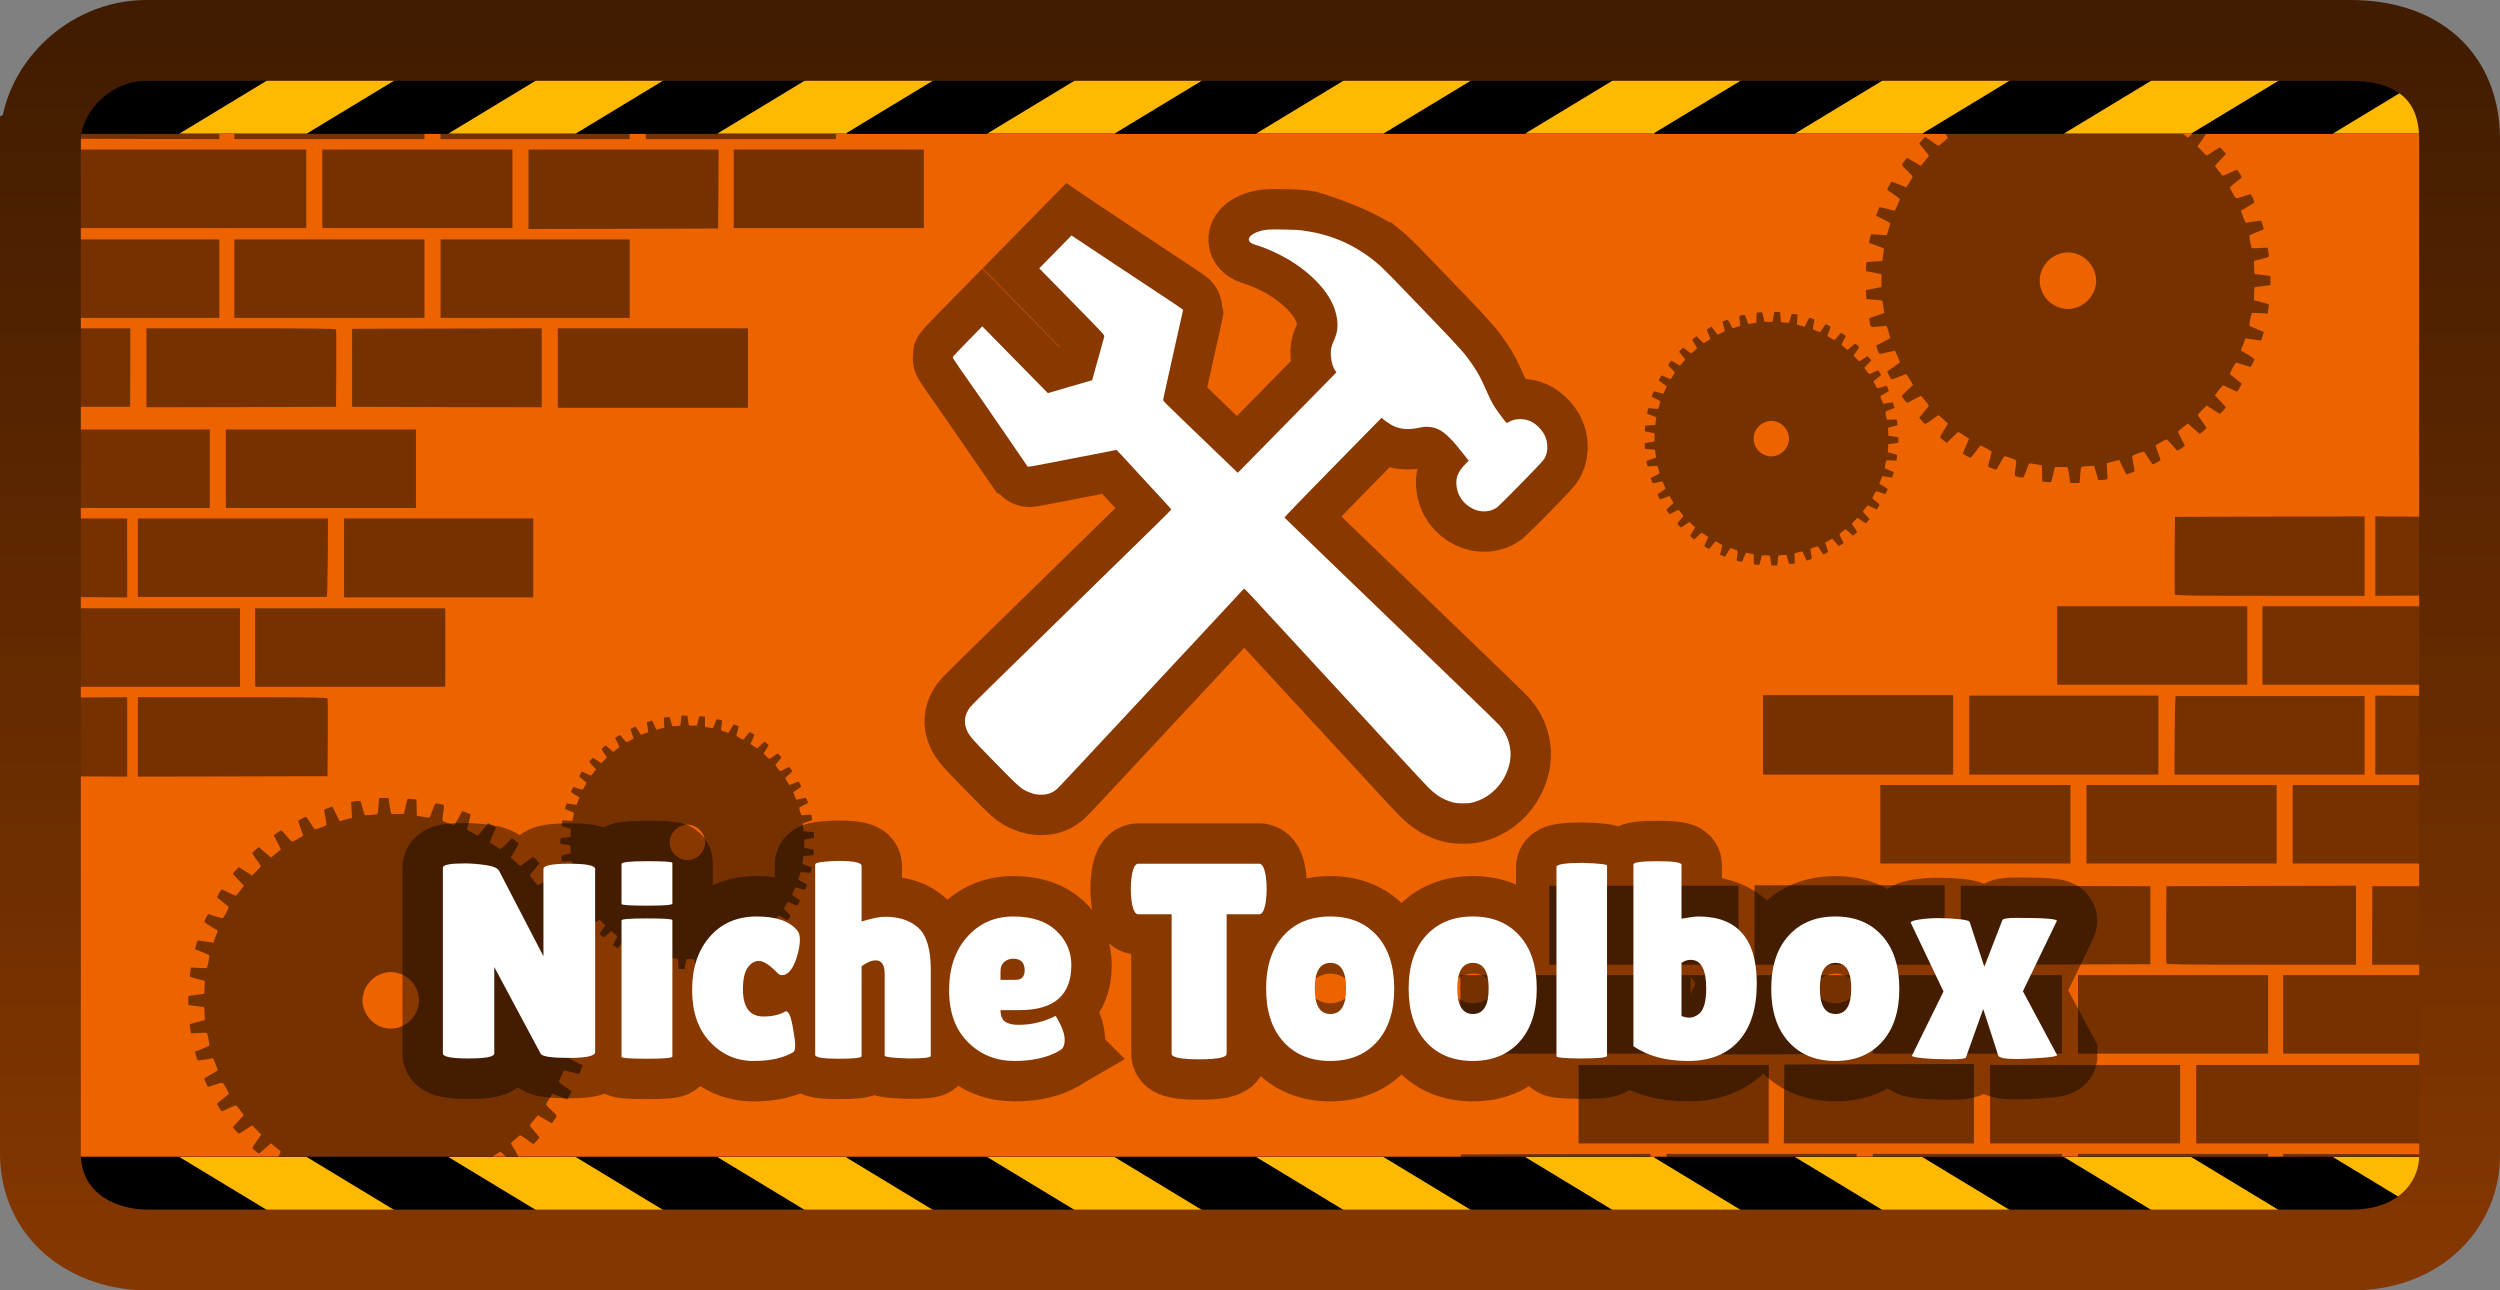 <svg version="1.1" xmlns="http://www.w3.org/2000/svg" xmlns:xlink="http://www.w3.org/1999/xlink" width="309.297" height="159.649" viewBox="0,0,309.297,159.649"><rect x="0" y="0" width="309.297" height="159.649" fill="#808080" stroke="none"/><defs><linearGradient x1="325" y1="125.176" x2="325" y2="274.824" gradientUnits="userSpaceOnUse" id="color-1"><stop offset="0" stop-color="#421c00"/><stop offset="1" stop-color="#843700"/></linearGradient></defs><g transform="translate(-170.351,-120.176)"><g data-paper-data="{&quot;isPaintingLayer&quot;:true}" fill-rule="nonzero" stroke-linejoin="miter" stroke-miterlimit="10" stroke-dasharray="" stroke-dashoffset="0" style="mix-blend-mode: normal"><path d="M178.351,273.324v-146.649h293.297v146.649z" fill="#ed6300" stroke="none" stroke-width="0" stroke-linecap="butt"/><path d="M217.26,218.907h0.576h0.576l0.136,0.936c0.072,0.512 0.168,0.968 0.2,1c0.04,0.04 0.408,0.056 0.824,0.048l0.752,-0.024l0.2,-0.896c0.112,-0.488 0.224,-0.912 0.248,-0.944c0.032,-0.024 0.288,-0.024 0.576,0.008l0.528,0.056l0.024,1l0.024,1.008l0.76,0.136c0.416,0.072 0.784,0.112 0.808,0.08c0.032,-0.024 0.184,-0.408 0.352,-0.848c0.16,-0.44 0.32,-0.832 0.36,-0.864c0.064,-0.072 0.856,0.072 1.032,0.176c0.056,0.04 0.048,0.304 -0.032,0.848c-0.176,1.224 -0.216,1.12 0.544,1.36c0.36,0.112 0.696,0.224 0.752,0.248c0.056,0.024 0.28,-0.304 0.544,-0.8c0.248,-0.464 0.472,-0.864 0.504,-0.88c0.048,-0.032 0.96,0.304 1.032,0.384c0.016,0.016 -0.08,0.416 -0.216,0.896c-0.128,0.48 -0.24,0.912 -0.24,0.952c0,0.064 1.272,0.76 1.392,0.76c0.016,0 0.288,-0.344 0.6,-0.76c0.312,-0.416 0.608,-0.76 0.648,-0.76c0.056,0 0.848,0.432 0.936,0.512c0.016,0.008 -0.16,0.424 -0.376,0.928c-0.224,0.496 -0.392,0.912 -0.384,0.92c0.256,0.192 1.272,0.84 1.32,0.84c0.032,0 0.368,-0.304 0.744,-0.68l0.68,-0.672l0.424,0.32c0.224,0.176 0.416,0.352 0.416,0.384c0,0.032 -0.224,0.432 -0.496,0.872l-0.488,0.816l0.544,0.496c0.296,0.28 0.576,0.52 0.616,0.528c0.032,0.016 0.4,-0.224 0.816,-0.536c0.44,-0.344 0.792,-0.552 0.864,-0.528c0.064,0.024 0.248,0.208 0.416,0.408l0.296,0.352l-0.536,0.664c-0.296,0.36 -0.576,0.704 -0.616,0.752c-0.056,0.072 0.064,0.272 0.384,0.664c0.256,0.312 0.496,0.584 0.528,0.608c0.04,0.024 0.432,-0.16 0.864,-0.4c0.432,-0.248 0.832,-0.448 0.872,-0.448c0.088,0 0.656,0.736 0.656,0.856c0,0.04 -0.304,0.352 -0.68,0.696c-0.376,0.336 -0.68,0.648 -0.68,0.688c0,0.04 0.184,0.352 0.408,0.704l0.4,0.632l0.92,-0.36c0.504,-0.192 0.928,-0.344 0.944,-0.328c0.064,0.088 0.528,0.984 0.504,0.992c-0.008,0.008 -0.368,0.264 -0.792,0.552c-0.432,0.296 -0.784,0.568 -0.784,0.592c0,0.04 0.536,1.312 0.608,1.44c0,0.008 0.44,-0.088 0.96,-0.216c1.072,-0.256 0.984,-0.288 1.232,0.424l0.144,0.424l-0.872,0.432c-0.48,0.232 -0.872,0.464 -0.872,0.512c0.008,0.112 0.392,1.416 0.432,1.464c0.024,0.016 0.464,-0.008 0.976,-0.064c1.056,-0.104 1.024,-0.12 1.112,0.464c0.032,0.192 0.072,0.4 0.088,0.456c0.032,0.072 -0.144,0.168 -0.504,0.28c-0.296,0.104 -0.728,0.248 -0.952,0.328l-0.408,0.152l0.104,0.704c0.064,0.384 0.112,0.736 0.112,0.784c0,0.056 0.352,0.112 0.976,0.144c0.544,0.032 0.992,0.072 1.008,0.08c0.008,0.016 0.024,0.272 0.04,0.568l0.016,0.552l-0.56,0.104c-0.304,0.064 -0.736,0.144 -0.96,0.192l-0.4,0.072v0.8v0.8l0.4,0.08c0.224,0.048 0.656,0.128 0.96,0.184l0.56,0.104l-0.016,0.544c-0.016,0.304 -0.032,0.56 -0.048,0.576c-0.008,0.016 -0.456,0.048 -0.992,0.08l-0.968,0.056l-0.096,0.688c-0.048,0.376 -0.096,0.736 -0.104,0.8c-0.008,0.072 0.288,0.208 0.896,0.416c0.504,0.168 0.92,0.32 0.936,0.328c0.032,0.032 -0.184,1.024 -0.232,1.072c-0.024,0.024 -0.464,0 -0.976,-0.048c-0.512,-0.048 -0.952,-0.08 -0.968,-0.056c-0.04,0.04 -0.432,1.352 -0.432,1.456c0,0.048 0.392,0.28 0.872,0.52l0.872,0.424l-0.184,0.512c-0.104,0.288 -0.2,0.528 -0.216,0.544c-0.016,0.016 -0.224,-0.016 -0.464,-0.08c-0.24,-0.064 -0.664,-0.168 -0.944,-0.232l-0.512,-0.12l-0.312,0.688c-0.168,0.376 -0.312,0.712 -0.312,0.744c0,0.04 0.352,0.312 0.784,0.608c0.424,0.288 0.784,0.544 0.8,0.552c0.04,0.032 -0.504,1 -0.568,1c-0.032,0 -0.448,-0.16 -0.936,-0.352l-0.872,-0.352l-0.36,0.576c-0.2,0.32 -0.384,0.64 -0.408,0.704c-0.032,0.08 0.176,0.328 0.648,0.768c0.784,0.728 0.776,0.696 0.256,1.328l-0.224,0.28l-0.856,-0.488l-0.848,-0.496l-0.24,0.28c-0.8,0.944 -0.8,0.944 -0.688,1.096c0.056,0.072 0.336,0.416 0.616,0.76l0.512,0.616l-0.336,0.4c-0.184,0.224 -0.376,0.4 -0.424,0.4c-0.04,0 -0.416,-0.256 -0.832,-0.56c-0.488,-0.376 -0.784,-0.544 -0.856,-0.504c-0.056,0.032 -0.328,0.272 -0.608,0.52l-0.504,0.456l0.504,0.848c0.552,0.928 0.552,0.888 -0.024,1.296l-0.352,0.256l-0.672,-0.68c-0.368,-0.368 -0.696,-0.672 -0.736,-0.672c-0.048,0 -1.048,0.64 -1.32,0.84c-0.008,0.008 0.16,0.424 0.384,0.92c0.216,0.504 0.392,0.92 0.376,0.928c-0.008,0.008 -0.232,0.144 -0.488,0.296l-0.472,0.288l-0.552,-0.736c-0.304,-0.408 -0.584,-0.768 -0.616,-0.8c-0.08,-0.08 -1.448,0.584 -1.448,0.704c0,0.04 0.112,0.472 0.24,0.952c0.136,0.48 0.232,0.88 0.216,0.896c-0.072,0.08 -0.984,0.416 -1.032,0.384c-0.032,-0.016 -0.256,-0.408 -0.496,-0.864l-0.448,-0.832l-0.736,0.24c-0.408,0.128 -0.76,0.248 -0.776,0.272c-0.016,0.016 0.024,0.448 0.096,0.968c0.08,0.632 0.096,0.96 0.048,0.992c-0.176,0.104 -0.968,0.248 -1.032,0.176c-0.04,-0.032 -0.176,-0.352 -0.304,-0.704c-0.136,-0.352 -0.28,-0.736 -0.32,-0.848l-0.08,-0.208l-0.792,0.136l-0.784,0.128l-0.024,1.008l-0.024,1.008l-0.52,0.056c-0.288,0.032 -0.552,0.032 -0.576,0c-0.032,-0.024 -0.144,-0.456 -0.256,-0.944l-0.2,-0.896l-0.752,-0.024c-0.416,-0.008 -0.784,0.008 -0.824,0.048c-0.032,0.032 -0.128,0.488 -0.2,1l-0.136,0.936h-0.576h-0.576l-0.056,-0.624c-0.104,-1.368 -0.104,-1.368 -0.384,-1.416c-0.144,-0.024 -0.504,-0.048 -0.808,-0.064l-0.544,-0.016l-0.264,0.88l-0.256,0.88l-0.352,-0.008c-0.192,0 -0.456,-0.032 -0.584,-0.064l-0.224,-0.056l0.056,-0.984l0.056,-0.976l-0.776,-0.208l-0.776,-0.2l-0.424,0.904c-0.28,0.592 -0.464,0.896 -0.536,0.88c-0.056,-0.024 -0.296,-0.096 -0.52,-0.168c-0.232,-0.072 -0.424,-0.176 -0.424,-0.224c0,-0.056 0.08,-0.488 0.168,-0.96c0.104,-0.504 0.144,-0.888 0.104,-0.928c-0.168,-0.152 -1.408,-0.584 -1.456,-0.512c-0.032,0.04 -0.264,0.408 -0.52,0.808c-0.264,0.408 -0.504,0.736 -0.544,0.736c-0.152,0 -0.952,-0.44 -0.952,-0.52c0,-0.048 0.144,-0.472 0.312,-0.944l0.312,-0.864l-0.176,-0.104c-0.976,-0.592 -1.192,-0.688 -1.296,-0.6c-0.064,0.056 -0.352,0.376 -0.648,0.72c-0.288,0.352 -0.56,0.632 -0.6,0.632c-0.048,0 -0.272,-0.136 -0.504,-0.296l-0.424,-0.304l0.432,-0.848c0.24,-0.464 0.432,-0.864 0.432,-0.888c0,-0.032 -0.272,-0.272 -0.608,-0.536l-0.616,-0.488l-0.608,0.536c-0.336,0.296 -0.672,0.584 -0.744,0.648c-0.128,0.104 -0.176,0.088 -0.512,-0.184c-0.2,-0.168 -0.384,-0.352 -0.408,-0.408c-0.016,-0.056 0.216,-0.456 0.528,-0.888l0.56,-0.784l-0.568,-0.576l-0.568,-0.568l-0.792,0.512c-0.432,0.28 -0.816,0.512 -0.856,0.512c-0.04,0 -0.224,-0.184 -0.408,-0.4l-0.336,-0.4l0.68,-0.744l0.68,-0.736l-0.44,-0.6c-0.24,-0.328 -0.48,-0.608 -0.536,-0.624c-0.048,-0.008 -0.464,0.16 -0.92,0.384c-0.456,0.224 -0.856,0.376 -0.88,0.336c-0.456,-0.688 -0.584,-0.92 -0.512,-0.96c0.216,-0.152 1.464,-1.168 1.464,-1.2c0,-0.024 -0.168,-0.344 -0.368,-0.712c-0.424,-0.776 -0.304,-0.752 -1.536,-0.336c-0.376,0.128 -0.696,0.216 -0.72,0.2c-0.016,-0.016 -0.128,-0.248 -0.256,-0.512c-0.168,-0.36 -0.208,-0.504 -0.136,-0.56c0.056,-0.04 0.44,-0.272 0.864,-0.52l0.768,-0.448l-0.28,-0.768c-0.216,-0.576 -0.312,-0.752 -0.408,-0.728c-0.328,0.096 -1.783,0.296 -1.823,0.256c-0.024,-0.024 -0.104,-0.272 -0.184,-0.552l-0.144,-0.512l0.856,-0.344c0.464,-0.192 0.88,-0.368 0.912,-0.4c0.056,-0.056 -0.08,-0.904 -0.24,-1.472c-0.04,-0.144 -0.104,-0.152 -1.032,-0.096l-0.984,0.048l-0.048,-0.376c-0.024,-0.216 -0.064,-0.472 -0.088,-0.584c-0.032,-0.192 -0.008,-0.208 0.904,-0.448l0.944,-0.24l-0.024,-0.8c-0.016,-0.432 -0.04,-0.8 -0.048,-0.808c-0.008,-0.008 -0.336,-0.056 -0.728,-0.096c-0.4,-0.048 -0.84,-0.104 -0.976,-0.128l-0.264,-0.048v-0.552v-0.552l0.264,-0.04c0.136,-0.024 0.576,-0.08 0.976,-0.128c0.392,-0.048 0.72,-0.096 0.728,-0.104c0.008,-0.008 0.032,-0.376 0.048,-0.808l0.024,-0.792l-0.944,-0.248c-0.912,-0.24 -0.936,-0.248 -0.904,-0.448c0.024,-0.112 0.064,-0.368 0.088,-0.576l0.048,-0.384l0.984,0.056c0.928,0.048 0.992,0.04 1.032,-0.104c0.16,-0.568 0.296,-1.416 0.24,-1.472c-0.032,-0.032 -0.448,-0.208 -0.912,-0.4l-0.856,-0.344l0.144,-0.512c0.08,-0.28 0.16,-0.528 0.176,-0.552c0.024,-0.016 0.472,0.032 0.992,0.12c0.52,0.088 0.96,0.152 0.96,0.144c0.008,-0.008 0.144,-0.352 0.296,-0.76l0.272,-0.744l-0.824,-0.48c-0.456,-0.272 -0.832,-0.536 -0.832,-0.592c0,-0.208 0.408,-0.992 0.504,-0.96c0.056,0.016 0.448,0.144 0.88,0.28c0.432,0.144 0.824,0.24 0.88,0.216c0.144,-0.056 0.808,-1.336 0.728,-1.408c-0.04,-0.032 -0.36,-0.288 -0.712,-0.568c-0.352,-0.28 -0.672,-0.536 -0.704,-0.568c-0.056,-0.04 0.352,-0.8 0.544,-1.016c0.016,-0.016 0.392,0.16 0.84,0.384c0.448,0.224 0.864,0.4 0.92,0.384c0.056,-0.016 0.304,-0.296 0.544,-0.624l0.448,-0.6l-0.376,-0.4c-0.208,-0.224 -0.52,-0.552 -0.688,-0.736l-0.312,-0.336l0.336,-0.4c0.192,-0.224 0.376,-0.408 0.416,-0.408c0.032,0 0.416,0.232 0.848,0.512l0.784,0.52l0.576,-0.568c0.352,-0.344 0.552,-0.608 0.512,-0.656c-0.448,-0.6 -1.048,-1.488 -1.048,-1.552c0,-0.048 0.184,-0.232 0.4,-0.416l0.4,-0.336l0.272,0.232c0.152,0.12 0.488,0.416 0.752,0.64l0.48,0.424l0.608,-0.48c0.336,-0.264 0.608,-0.504 0.608,-0.536c0,-0.024 -0.192,-0.432 -0.432,-0.896l-0.432,-0.848l0.424,-0.304c0.232,-0.16 0.456,-0.296 0.504,-0.296c0.04,0 0.312,0.28 0.6,0.632c0.296,0.344 0.584,0.664 0.648,0.72c0.104,0.088 0.32,-0.008 1.296,-0.6l0.176,-0.104l-0.312,-0.864c-0.168,-0.472 -0.312,-0.896 -0.312,-0.944c0,-0.08 0.8,-0.52 0.952,-0.52c0.04,0 0.28,0.328 0.544,0.736c0.256,0.4 0.488,0.768 0.52,0.816c0.048,0.072 1.272,-0.36 1.456,-0.52c0.04,-0.04 0,-0.424 -0.104,-0.928c-0.088,-0.472 -0.168,-0.904 -0.168,-0.952c0,-0.048 0.208,-0.152 0.464,-0.232c0.248,-0.08 0.48,-0.16 0.52,-0.176c0.032,-0.024 0.256,0.376 0.488,0.88l0.432,0.912l0.776,-0.2l0.776,-0.208l-0.056,-0.976l-0.056,-0.984l0.224,-0.056c0.128,-0.032 0.392,-0.064 0.584,-0.064l0.344,-0.008l0.264,0.88l0.256,0.88l0.552,-0.016c0.304,-0.016 0.664,-0.04 0.808,-0.064c0.28,-0.048 0.28,-0.048 0.384,-1.424zM217.964,240.532c-1.767,0.384 -2.999,2.159 -2.719,3.903c0.304,1.911 2.127,3.263 3.967,2.959c1.911,-0.32 3.247,-2.143 2.935,-3.983c-0.248,-1.432 -1.28,-2.543 -2.671,-2.871c-0.6,-0.136 -0.912,-0.144 -1.512,-0.008z" data-paper-data="{&quot;index&quot;:null}" fill-opacity="0.502" fill="#000000" stroke="none" stroke-width="1" stroke-linecap="butt"/><path d="M254.67,208.698l0.361,0.004l0.361,0.004l0.079,0.587c0.042,0.321 0.099,0.608 0.118,0.628c0.025,0.025 0.255,0.038 0.516,0.036l0.471,-0.01l0.131,-0.56c0.074,-0.305 0.147,-0.57 0.162,-0.59c0.02,-0.015 0.181,-0.013 0.361,0.009l0.33,0.039l0.008,0.627l0.008,0.632l0.475,0.09c0.26,0.048 0.49,0.076 0.506,0.056c0.02,-0.015 0.118,-0.254 0.226,-0.529c0.103,-0.275 0.206,-0.519 0.231,-0.539c0.041,-0.045 0.536,0.051 0.645,0.117c0.035,0.025 0.028,0.191 -0.026,0.531c-0.119,0.766 -0.143,0.7 0.331,0.856c0.225,0.073 0.434,0.145 0.469,0.161c0.035,0.015 0.177,-0.189 0.346,-0.497c0.159,-0.289 0.302,-0.538 0.322,-0.548c0.03,-0.02 0.599,0.197 0.644,0.248c0.01,0.01 -0.053,0.26 -0.141,0.56c-0.083,0.3 -0.157,0.57 -0.157,0.595c-0,0.04 0.792,0.485 0.867,0.486c0.01,0 0.183,-0.214 0.381,-0.472c0.198,-0.258 0.386,-0.472 0.411,-0.472c0.035,0 0.528,0.276 0.583,0.327c0.01,0.005 -0.103,0.265 -0.242,0.579c-0.144,0.309 -0.252,0.569 -0.247,0.574c0.159,0.122 0.791,0.535 0.821,0.535c0.02,0 0.233,-0.188 0.471,-0.421l0.431,-0.416l0.263,0.203c0.139,0.112 0.258,0.223 0.258,0.243c-0,0.02 -0.143,0.269 -0.317,0.543l-0.311,0.508l0.337,0.314c0.184,0.177 0.357,0.33 0.382,0.335c0.02,0.01 0.252,-0.138 0.515,-0.33c0.278,-0.212 0.5,-0.34 0.545,-0.325c0.04,0.015 0.154,0.132 0.258,0.258l0.183,0.223l-0.34,0.412c-0.188,0.224 -0.366,0.437 -0.391,0.467c-0.036,0.045 0.038,0.171 0.236,0.419c0.158,0.197 0.307,0.369 0.327,0.385c0.025,0.015 0.272,-0.097 0.544,-0.245c0.272,-0.152 0.524,-0.275 0.549,-0.275c0.055,0.001 0.406,0.466 0.405,0.541c-0,0.025 -0.193,0.218 -0.431,0.431c-0.238,0.208 -0.43,0.401 -0.431,0.426c-0,0.025 0.113,0.222 0.251,0.444l0.246,0.399l0.579,-0.219c0.317,-0.117 0.584,-0.209 0.594,-0.199c0.039,0.056 0.324,0.62 0.309,0.625c-0.005,0.005 -0.232,0.163 -0.5,0.34c-0.273,0.182 -0.495,0.35 -0.495,0.365c-0,0.025 0.327,0.826 0.371,0.906c-0,0.005 0.276,-0.052 0.603,-0.129c0.673,-0.153 0.618,-0.174 0.769,0.274l0.087,0.267l-0.549,0.265c-0.302,0.142 -0.549,0.285 -0.55,0.315c0.004,0.07 0.236,0.89 0.261,0.92c0.015,0.01 0.291,-0.002 0.612,-0.033c0.662,-0.058 0.642,-0.068 0.693,0.298c0.019,0.121 0.042,0.251 0.052,0.286c0.02,0.045 -0.091,0.104 -0.318,0.172c-0.186,0.063 -0.458,0.15 -0.599,0.199l-0.257,0.092l0.06,0.442c0.037,0.241 0.065,0.462 0.065,0.492c-0,0.035 0.22,0.073 0.61,0.097c0.341,0.024 0.621,0.052 0.631,0.057c0.005,0.01 0.013,0.171 0.021,0.356l0.006,0.346l-0.352,0.061c-0.191,0.038 -0.462,0.085 -0.603,0.114l-0.251,0.042l-0.006,0.501l-0.005,0.501l0.25,0.053c0.14,0.032 0.41,0.085 0.6,0.122l0.35,0.069l-0.014,0.341c-0.012,0.19 -0.024,0.351 -0.034,0.361c-0.005,0.01 -0.286,0.027 -0.622,0.043l-0.607,0.028l-0.065,0.43c-0.033,0.235 -0.065,0.46 -0.071,0.5c-0.006,0.045 0.179,0.132 0.558,0.267c0.315,0.109 0.574,0.207 0.584,0.212c0.02,0.02 -0.122,0.64 -0.153,0.67c-0.015,0.015 -0.291,-0.003 -0.611,-0.037c-0.32,-0.034 -0.596,-0.057 -0.606,-0.042c-0.025,0.025 -0.28,0.844 -0.281,0.909c-0,0.03 0.244,0.178 0.543,0.332l0.543,0.272l-0.119,0.319c-0.067,0.18 -0.129,0.329 -0.139,0.339c-0.01,0.01 -0.14,-0.012 -0.29,-0.053c-0.15,-0.042 -0.415,-0.11 -0.59,-0.152l-0.32,-0.079l-0.2,0.429c-0.108,0.234 -0.2,0.444 -0.201,0.464c-0,0.025 0.218,0.198 0.487,0.386c0.264,0.183 0.487,0.346 0.497,0.351c0.025,0.02 -0.323,0.623 -0.363,0.623c-0.02,-0 -0.28,-0.103 -0.584,-0.227l-0.544,-0.227l-0.229,0.358c-0.128,0.199 -0.245,0.398 -0.26,0.438c-0.021,0.05 0.108,0.207 0.401,0.486c0.486,0.461 0.481,0.441 0.151,0.834l-0.142,0.174l-0.533,-0.312l-0.528,-0.317l-0.152,0.174c-0.508,0.586 -0.508,0.586 -0.439,0.682c0.035,0.045 0.208,0.263 0.381,0.48l0.317,0.389l-0.213,0.248c-0.117,0.139 -0.238,0.248 -0.268,0.248c-0.025,-0 -0.259,-0.163 -0.517,-0.357c-0.303,-0.239 -0.487,-0.346 -0.533,-0.322c-0.035,0.02 -0.207,0.168 -0.384,0.322l-0.319,0.282l0.31,0.535c0.339,0.585 0.34,0.56 -0.024,0.812l-0.222,0.158l-0.416,-0.431c-0.228,-0.233 -0.431,-0.426 -0.456,-0.426c-0.03,-0 -0.661,0.394 -0.833,0.517c-0.005,0.005 0.097,0.267 0.234,0.579c0.132,0.317 0.239,0.579 0.229,0.584c-0.005,0.005 -0.146,0.089 -0.308,0.182l-0.298,0.177l-0.341,-0.465c-0.188,-0.258 -0.361,-0.485 -0.38,-0.505c-0.05,-0.051 -0.911,0.356 -0.912,0.431c-0,0.025 0.067,0.296 0.144,0.598c0.082,0.302 0.139,0.553 0.129,0.563c-0.046,0.05 -0.619,0.254 -0.649,0.233c-0.02,-0.01 -0.158,-0.257 -0.305,-0.545l-0.275,-0.524l-0.463,0.145c-0.256,0.077 -0.478,0.15 -0.488,0.165c-0.01,0.01 0.012,0.281 0.053,0.607c0.046,0.396 0.054,0.602 0.023,0.622c-0.111,0.064 -0.608,0.149 -0.648,0.103c-0.025,-0.02 -0.108,-0.222 -0.186,-0.443c-0.083,-0.221 -0.17,-0.463 -0.195,-0.533l-0.049,-0.131l-0.497,0.08l-0.492,0.075l-0.022,0.631l-0.022,0.631l-0.326,0.032c-0.181,0.018 -0.346,0.016 -0.361,-0.004c-0.02,-0.015 -0.087,-0.287 -0.154,-0.593l-0.119,-0.563l-0.471,-0.02c-0.261,-0.008 -0.491,-0 -0.517,0.024c-0.02,0.02 -0.084,0.305 -0.132,0.625l-0.092,0.585l-0.361,-0.004l-0.361,-0.004l-0.031,-0.391c-0.056,-0.858 -0.056,-0.858 -0.231,-0.89c-0.09,-0.016 -0.315,-0.034 -0.506,-0.046l-0.341,-0.014l-0.171,0.549l-0.166,0.55l-0.22,-0.007c-0.12,-0.001 -0.285,-0.023 -0.365,-0.044l-0.14,-0.037l0.042,-0.616l0.042,-0.611l-0.485,-0.136l-0.485,-0.131l-0.272,0.563c-0.179,0.369 -0.297,0.558 -0.342,0.548c-0.035,-0.015 -0.185,-0.062 -0.325,-0.109c-0.145,-0.047 -0.264,-0.113 -0.264,-0.143c0,-0.035 0.053,-0.305 0.112,-0.6c0.069,-0.315 0.096,-0.555 0.072,-0.581c-0.104,-0.096 -0.878,-0.376 -0.909,-0.331c-0.02,0.025 -0.168,0.254 -0.331,0.503c-0.168,0.254 -0.321,0.458 -0.346,0.457c-0.095,-0.001 -0.593,-0.282 -0.593,-0.332c0,-0.03 0.093,-0.295 0.202,-0.589l0.201,-0.539l-0.11,-0.066c-0.607,-0.378 -0.742,-0.439 -0.808,-0.385c-0.04,0.035 -0.223,0.233 -0.411,0.447c-0.183,0.219 -0.355,0.392 -0.38,0.392c-0.03,-0 -0.169,-0.087 -0.314,-0.189l-0.264,-0.193l0.276,-0.528c0.154,-0.289 0.277,-0.538 0.277,-0.553c0,-0.02 -0.169,-0.172 -0.377,-0.34l-0.383,-0.31l-0.385,0.332c-0.213,0.183 -0.425,0.361 -0.471,0.401c-0.081,0.064 -0.111,0.054 -0.319,-0.119c-0.124,-0.107 -0.238,-0.223 -0.253,-0.258c-0.01,-0.035 0.138,-0.284 0.337,-0.553l0.356,-0.487l-0.352,-0.365l-0.352,-0.36l-0.5,0.315c-0.273,0.172 -0.515,0.315 -0.54,0.315c-0.025,-0 -0.139,-0.117 -0.253,-0.253l-0.208,-0.253l0.431,-0.461l0.431,-0.456l-0.272,-0.379c-0.148,-0.207 -0.297,-0.384 -0.332,-0.395c-0.03,-0.005 -0.292,0.097 -0.579,0.234c-0.287,0.137 -0.539,0.23 -0.554,0.204c-0.281,-0.434 -0.36,-0.58 -0.314,-0.605c0.136,-0.094 0.925,-0.722 0.925,-0.742c0,-0.015 -0.103,-0.217 -0.226,-0.449c-0.26,-0.489 -0.185,-0.473 -0.96,-0.221c-0.236,0.078 -0.438,0.131 -0.452,0.12c-0.01,-0.01 -0.078,-0.156 -0.157,-0.323c-0.103,-0.227 -0.127,-0.317 -0.081,-0.352c0.035,-0.025 0.278,-0.167 0.545,-0.32l0.484,-0.275l-0.17,-0.483c-0.131,-0.362 -0.19,-0.473 -0.251,-0.459c-0.206,0.058 -1.12,0.173 -1.144,0.148c-0.015,-0.015 -0.063,-0.171 -0.111,-0.347l-0.087,-0.322l0.539,-0.21c0.292,-0.117 0.554,-0.224 0.574,-0.244c0.035,-0.035 -0.044,-0.567 -0.14,-0.924c-0.024,-0.09 -0.064,-0.096 -0.646,-0.067l-0.617,0.023l-0.027,-0.236c-0.014,-0.135 -0.037,-0.296 -0.051,-0.366c-0.019,-0.121 -0.004,-0.13 0.569,-0.274l0.593,-0.144l-0.01,-0.501c-0.007,-0.271 -0.02,-0.501 -0.025,-0.507c-0.005,-0.005 -0.21,-0.037 -0.455,-0.065c-0.25,-0.033 -0.526,-0.071 -0.611,-0.087l-0.165,-0.032l0.004,-0.346l0.004,-0.346l0.166,-0.023c0.085,-0.014 0.361,-0.046 0.612,-0.073c0.246,-0.027 0.452,-0.055 0.457,-0.06c0.005,-0.005 0.023,-0.235 0.036,-0.506l0.02,-0.496l-0.59,-0.162c-0.57,-0.157 -0.585,-0.162 -0.563,-0.287c0.016,-0.07 0.043,-0.23 0.059,-0.36l0.033,-0.24l0.616,0.042c0.581,0.036 0.621,0.032 0.647,-0.058c0.104,-0.355 0.195,-0.885 0.16,-0.921c-0.02,-0.02 -0.279,-0.133 -0.569,-0.257l-0.534,-0.221l0.094,-0.32c0.052,-0.175 0.104,-0.33 0.114,-0.345c0.015,-0.01 0.295,0.023 0.621,0.082c0.325,0.059 0.6,0.102 0.6,0.097c0.005,-0.005 0.093,-0.22 0.191,-0.474l0.176,-0.464l-0.513,-0.306c-0.284,-0.174 -0.518,-0.342 -0.517,-0.377c0.001,-0.13 0.262,-0.619 0.322,-0.598c0.035,0.01 0.28,0.093 0.549,0.181c0.27,0.093 0.515,0.156 0.55,0.141c0.091,-0.034 0.515,-0.831 0.466,-0.877c-0.025,-0.02 -0.224,-0.183 -0.442,-0.361c-0.219,-0.178 -0.417,-0.34 -0.437,-0.361c-0.035,-0.025 0.226,-0.499 0.348,-0.633c0.01,-0.01 0.244,0.103 0.524,0.246c0.279,0.143 0.539,0.257 0.574,0.247c0.035,-0.01 0.192,-0.183 0.345,-0.387l0.285,-0.373l-0.233,-0.253c-0.129,-0.142 -0.322,-0.349 -0.426,-0.466l-0.193,-0.213l0.213,-0.248c0.122,-0.139 0.238,-0.253 0.263,-0.253c0.02,0 0.259,0.148 0.528,0.327l0.488,0.331l0.365,-0.352c0.223,-0.213 0.35,-0.377 0.325,-0.407c-0.277,-0.379 -0.646,-0.939 -0.646,-0.98c0,-0.03 0.117,-0.144 0.253,-0.258l0.253,-0.208l0.169,0.147c0.094,0.076 0.303,0.264 0.467,0.406l0.298,0.269l0.384,-0.297c0.212,-0.163 0.384,-0.312 0.385,-0.332c0,-0.015 -0.117,-0.272 -0.264,-0.564l-0.265,-0.534l0.268,-0.188c0.146,-0.099 0.288,-0.182 0.318,-0.182c0.025,0 0.194,0.178 0.372,0.4c0.183,0.218 0.361,0.42 0.401,0.456c0.065,0.056 0.201,-0.003 0.816,-0.367l0.111,-0.064l-0.19,-0.543c-0.102,-0.297 -0.189,-0.563 -0.189,-0.594c0.001,-0.05 0.505,-0.32 0.6,-0.319c0.025,0 0.173,0.207 0.336,0.465c0.158,0.252 0.3,0.484 0.32,0.515c0.03,0.045 0.799,-0.217 0.916,-0.316c0.025,-0.025 0.003,-0.266 -0.059,-0.582c-0.052,-0.296 -0.099,-0.567 -0.099,-0.598c0,-0.03 0.131,-0.094 0.292,-0.142c0.156,-0.048 0.302,-0.097 0.327,-0.107c0.02,-0.015 0.158,0.237 0.3,0.555l0.264,0.574l0.488,-0.12l0.488,-0.125l-0.028,-0.612l-0.028,-0.617l0.141,-0.034c0.08,-0.019 0.246,-0.037 0.366,-0.036l0.216,-0.003l0.159,0.553l0.154,0.553l0.346,-0.006c0.191,-0.008 0.416,-0.02 0.507,-0.035c0.176,-0.028 0.176,-0.028 0.25,-0.889zM254.962,222.255c-1.11,0.228 -1.894,1.333 -1.731,2.427c0.177,1.2 1.311,2.059 2.466,1.882c1.2,-0.187 2.05,-1.321 1.867,-2.476c-0.146,-0.899 -0.784,-1.603 -1.654,-1.818c-0.375,-0.089 -0.57,-0.096 -0.947,-0.015z" data-paper-data="{&quot;index&quot;:null}" fill-opacity="0.502" fill="#000000" stroke="none" stroke-width="1" stroke-linecap="butt"/><path d="M273.767,132.478v4.915h-11.76h-11.76v-4.915v-4.915h11.76h11.76z" data-paper-data="{&quot;index&quot;:null}" fill-opacity="0.502" fill="#000000" stroke="none" stroke-width="1" stroke-linecap="butt"/><path d="M248.257,132.478v4.915h-11.702h-11.702v-4.915v-4.915h11.702h11.702z" data-paper-data="{&quot;index&quot;:null}" fill-opacity="0.502" fill="#000000" stroke="none" stroke-width="1" stroke-linecap="butt"/><path d="M222.783,127.645c0.047,0.035 0.082,2.247 0.082,4.915v4.833h-11.76h-11.76l0.023,-4.891l0.035,-4.88l11.655,-0.035c6.401,-0.012 11.69,0.012 11.725,0.059z" data-paper-data="{&quot;index&quot;:null}" fill-opacity="0.502" fill="#000000" stroke="none" stroke-width="1" stroke-linecap="butt"/><path d="M284.649,143.536v4.856h-11.76h-11.76v-4.856v-4.856h11.76h11.76z" data-paper-data="{&quot;index&quot;:null}" fill-opacity="0.502" fill="#000000" stroke="none" stroke-width="1" stroke-linecap="butt"/><path d="M259.234,143.559l-0.035,4.891l-11.737,0.035l-11.725,0.023v-4.915v-4.915h11.76h11.76z" data-paper-data="{&quot;index&quot;:null}" fill-opacity="0.502" fill="#000000" stroke="none" stroke-width="1" stroke-linecap="butt"/><path d="M233.748,143.536v4.856h-11.76h-11.76v-4.856v-4.856h11.76h11.76z" data-paper-data="{&quot;index&quot;:null}" fill-opacity="0.502" fill="#000000" stroke="none" stroke-width="1" stroke-linecap="butt"/><path d="M208.238,143.536v4.856h-15.191h-15.191v-4.856v-4.856h15.191h15.191z" data-paper-data="{&quot;index&quot;:null}" fill-opacity="0.502" fill="#000000" stroke="none" stroke-width="1" stroke-linecap="butt"/><path d="M248.257,154.652v4.856h-11.702h-11.702v-4.856v-4.856h11.702h11.702z" data-paper-data="{&quot;index&quot;:null}" fill-opacity="0.502" fill="#000000" stroke="none" stroke-width="1" stroke-linecap="butt"/><path d="M222.865,154.652v4.856h-11.76h-11.76v-4.856v-4.856h11.76h11.76z" data-paper-data="{&quot;index&quot;:null}" fill-opacity="0.502" fill="#000000" stroke="none" stroke-width="1" stroke-linecap="butt"/><path d="M197.487,132.478v4.915l-9.989,-0.023l-9.979,-0.035v-4.856v-4.856l9.979,-0.035l9.989,-0.023z" data-paper-data="{&quot;index&quot;:null}" fill-opacity="0.502" fill="#000000" stroke="none" stroke-width="1" stroke-linecap="butt"/><path d="M197.487,154.652v4.856h-9.984h-9.984v-4.856v-4.856h9.984h9.984z" data-paper-data="{&quot;index&quot;:null}" fill-opacity="0.502" fill="#000000" stroke="none" stroke-width="1" stroke-linecap="butt"/><path d="M262.884,165.71v4.915h-11.76h-11.76v-4.915v-4.915h11.76h11.76z" data-paper-data="{&quot;index&quot;:null}" fill-opacity="0.502" fill="#000000" stroke="none" stroke-width="1" stroke-linecap="butt"/><path d="M237.375,165.675v4.891l-11.725,-0.023l-11.737,-0.035v-4.821v-4.833l11.725,-0.035l11.737,-0.023z" data-paper-data="{&quot;index&quot;:null}" fill-opacity="0.502" fill="#000000" stroke="none" stroke-width="1" stroke-linecap="butt"/><path d="M211.924,160.948c0.035,0.07 0.047,2.258 0.035,4.856l-0.035,4.704l-11.737,0.035l-11.725,0.023v-4.891v-4.88h11.702c9.268,0 11.725,0.035 11.76,0.152z" data-paper-data="{&quot;index&quot;:null}" fill-opacity="0.502" fill="#000000" stroke="none" stroke-width="1" stroke-linecap="butt"/><path d="M221.812,178.172v4.856h-11.76h-11.76v-4.856v-4.856h11.76h11.76z" data-paper-data="{&quot;index&quot;:null}" fill-opacity="0.502" fill="#000000" stroke="none" stroke-width="1" stroke-linecap="butt"/><path d="M196.303,178.172v4.856h-9.406h-9.406v-4.856v-4.856h9.406h9.406z" data-paper-data="{&quot;index&quot;:null}" fill-opacity="0.502" fill="#000000" stroke="none" stroke-width="1" stroke-linecap="butt"/><path d="M236.322,189.195v4.891h-11.702h-11.702v-4.891v-4.88h11.702h11.702z" data-paper-data="{&quot;index&quot;:null}" fill-opacity="0.502" fill="#000000" stroke="none" stroke-width="1" stroke-linecap="butt"/><path d="M210.906,189.172c-0.023,2.668 -0.07,4.856 -0.129,4.856c-0.047,0 -5.324,0 -11.725,0h-11.643v-4.856v-4.856h11.76h11.76z" data-paper-data="{&quot;index&quot;:null}" fill-opacity="0.502" fill="#000000" stroke="none" stroke-width="1" stroke-linecap="butt"/><path d="M225.439,200.288v4.856h-11.76h-11.76v-4.856v-4.856h11.76h11.76z" data-paper-data="{&quot;index&quot;:null}" fill-opacity="0.502" fill="#000000" stroke="none" stroke-width="1" stroke-linecap="butt"/><path d="M200.047,200.288v4.856h-11.76h-11.76v-4.856v-4.856h11.76h11.76z" data-paper-data="{&quot;index&quot;:null}" fill-opacity="0.502" fill="#000000" stroke="none" stroke-width="1" stroke-linecap="butt"/><path d="M210.871,206.584c0.035,0.07 0.047,2.27 0.035,4.88l-0.035,4.739l-11.737,0.035l-11.725,0.023v-4.915v-4.915h11.702c9.268,0 11.725,0.035 11.76,0.152z" data-paper-data="{&quot;index&quot;:null}" fill-opacity="0.502" fill="#000000" stroke="none" stroke-width="1" stroke-linecap="butt"/><path d="M186.465,165.652l-0.013,4.856h-4.287h-4.287l-0.013,-4.856l-0.009,-4.856h4.309h4.309z" data-paper-data="{&quot;index&quot;:null}" fill-opacity="0.502" fill="#000000" stroke="none" stroke-width="1" stroke-linecap="butt"/><path d="M186.087,189.195v4.891l-4.296,-0.023l-4.3,-0.035l-0.013,-4.856l-0.009,-4.856h4.309h4.309z" data-paper-data="{&quot;index&quot;:null}" fill-opacity="0.502" fill="#000000" stroke="none" stroke-width="1" stroke-linecap="butt"/><path d="M186.087,211.346v4.915l-4.3,-0.023l-4.296,-0.035v-4.856v-4.856l4.296,-0.035l4.3,-0.023z" data-paper-data="{&quot;index&quot;:null}" fill-opacity="0.502" fill="#000000" stroke="none" stroke-width="1" stroke-linecap="butt"/><path d="M362.845,272.761c-9.268,0 -11.725,-0.035 -11.76,-0.152c-0.035,-0.07 -0.047,-2.27 -0.035,-4.88l0.035,-4.739l11.737,-0.035l11.725,-0.023v4.915v4.915z" fill-opacity="0.502" fill="#000000" stroke="none" stroke-width="1" stroke-linecap="butt"/><path d="M376.536,267.846v-4.915h11.76h11.76v4.915v4.915h-11.76h-11.76z" fill-opacity="0.502" fill="#000000" stroke="none" stroke-width="1" stroke-linecap="butt"/><path d="M402.046,267.846v-4.915h11.702h11.702v4.915v4.915h-11.702h-11.702z" fill-opacity="0.502" fill="#000000" stroke="none" stroke-width="1" stroke-linecap="butt"/><path d="M439.245,272.737c-6.401,0.012 -11.69,-0.012 -11.725,-0.059c-0.047,-0.035 -0.082,-2.247 -0.082,-4.915v-4.833h11.76h11.76l-0.023,4.891l-0.035,4.88l-11.655,0.035z" fill-opacity="0.502" fill="#000000" stroke="none" stroke-width="1" stroke-linecap="butt"/><path d="M365.654,256.788v-4.856h11.76h11.76v4.856v4.856h-11.76h-11.76z" fill-opacity="0.502" fill="#000000" stroke="none" stroke-width="1" stroke-linecap="butt"/><path d="M391.07,256.765l0.035,-4.891l11.737,-0.035l11.725,-0.023v4.915v4.915h-11.76h-11.76z" fill-opacity="0.502" fill="#000000" stroke="none" stroke-width="1" stroke-linecap="butt"/><path d="M416.556,256.788v-4.856h11.76h11.76v4.856v4.856h-11.76h-11.76z" fill-opacity="0.502" fill="#000000" stroke="none" stroke-width="1" stroke-linecap="butt"/><path d="M442.065,256.788v-4.856h15.191h15.191v4.856v4.856h-15.191h-15.191z" fill-opacity="0.502" fill="#000000" stroke="none" stroke-width="1" stroke-linecap="butt"/><path d="M376.536,245.73v-4.915h11.76h11.76l-0.023,4.891l-0.035,4.88l-11.725,0.035l-11.737,0.023z" fill-opacity="0.502" fill="#000000" stroke="none" stroke-width="1" stroke-linecap="butt"/><path d="M351.027,245.672v-4.856h11.76h11.76v4.856v4.856h-11.76h-11.76z" fill-opacity="0.502" fill="#000000" stroke="none" stroke-width="1" stroke-linecap="butt"/><path d="M402.046,245.672v-4.856h11.702h11.702v4.856v4.856h-11.702h-11.702z" fill-opacity="0.502" fill="#000000" stroke="none" stroke-width="1" stroke-linecap="butt"/><path d="M427.438,245.672v-4.856h11.76h11.76v4.856v4.856h-11.76h-11.76z" fill-opacity="0.502" fill="#000000" stroke="none" stroke-width="1" stroke-linecap="butt"/><path d="M452.816,267.846v-4.915l9.989,0.023l9.979,0.035v4.856v4.856l-9.979,0.035l-9.989,0.023z" fill-opacity="0.502" fill="#000000" stroke="none" stroke-width="1" stroke-linecap="butt"/><path d="M452.816,245.672v-4.856h9.984h9.984v4.856v4.856h-9.984h-9.984z" fill-opacity="0.502" fill="#000000" stroke="none" stroke-width="1" stroke-linecap="butt"/><path d="M362.026,234.649v-4.891h11.702h11.702v4.891v4.88h-11.702h-11.702z" fill-opacity="0.502" fill="#000000" stroke="none" stroke-width="1" stroke-linecap="butt"/><path d="M387.419,234.614v-4.915h11.76h11.76v4.915v4.915h-11.76h-11.76z" fill-opacity="0.502" fill="#000000" stroke="none" stroke-width="1" stroke-linecap="butt"/><path d="M412.928,234.649v-4.891l11.725,0.023l11.737,0.035v4.821v4.833l-11.725,0.035l-11.737,0.023z" fill-opacity="0.502" fill="#000000" stroke="none" stroke-width="1" stroke-linecap="butt"/><path d="M450.139,239.528c-9.268,0 -11.725,-0.035 -11.76,-0.152c-0.035,-0.07 -0.047,-2.258 -0.035,-4.856l0.035,-4.704l11.737,-0.035l11.725,-0.023v4.891v4.88h-11.702z" fill-opacity="0.502" fill="#000000" stroke="none" stroke-width="1" stroke-linecap="butt"/><path d="M402.982,222.152v-4.856h11.76h11.76v4.856v4.856h-11.76h-11.76z" fill-opacity="0.502" fill="#000000" stroke="none" stroke-width="1" stroke-linecap="butt"/><path d="M428.491,222.152v-4.856h11.76h11.76v4.856v4.856h-11.76h-11.76z" fill-opacity="0.502" fill="#000000" stroke="none" stroke-width="1" stroke-linecap="butt"/><path d="M454.001,222.152v-4.856h9.406h9.406v4.856v4.856h-9.406h-9.406z" fill-opacity="0.502" fill="#000000" stroke="none" stroke-width="1" stroke-linecap="butt"/><path d="M388.472,211.094v-4.915h11.76h11.76v4.915v4.915h-11.76h-11.76z" fill-opacity="0.502" fill="#000000" stroke="none" stroke-width="1" stroke-linecap="butt"/><path d="M413.981,211.129v-4.891h11.702h11.702v4.891v4.88h-11.702h-11.702z" fill-opacity="0.502" fill="#000000" stroke="none" stroke-width="1" stroke-linecap="butt"/><path d="M439.397,211.152c0.023,-2.668 0.07,-4.856 0.129,-4.856c0.047,0 5.324,0 11.725,0h11.643v4.856v4.856h-11.76h-11.76z" fill-opacity="0.502" fill="#000000" stroke="none" stroke-width="1" stroke-linecap="butt"/><path d="M424.864,200.036v-4.856h11.76h11.76v4.856v4.856h-11.76h-11.76z" fill-opacity="0.502" fill="#000000" stroke="none" stroke-width="1" stroke-linecap="butt"/><path d="M450.256,200.036v-4.856h11.76h11.76v4.856v4.856h-11.76h-11.76z" fill-opacity="0.502" fill="#000000" stroke="none" stroke-width="1" stroke-linecap="butt"/><path d="M451.192,193.892c-9.268,0 -11.725,-0.035 -11.76,-0.152c-0.035,-0.07 -0.047,-2.27 -0.035,-4.88l0.035,-4.739l11.737,-0.035l11.725,-0.023v4.915v4.915z" fill-opacity="0.502" fill="#000000" stroke="none" stroke-width="1" stroke-linecap="butt"/><path d="M463.839,234.672l0.013,-4.856h4.287h4.287l0.013,4.856l0.009,4.856h-4.309h-4.309z" fill-opacity="0.502" fill="#000000" stroke="none" stroke-width="1" stroke-linecap="butt"/><path d="M464.216,211.129v-4.891l4.296,0.023l4.3,0.035l0.013,4.856l0.009,4.856h-4.309h-4.309z" fill-opacity="0.502" fill="#000000" stroke="none" stroke-width="1" stroke-linecap="butt"/><path d="M464.216,188.978v-4.915l4.3,0.023l4.296,0.035v4.856v4.856l-4.296,0.035l-4.3,0.023z" fill-opacity="0.502" fill="#000000" stroke="none" stroke-width="1" stroke-linecap="butt"/><path d="M243.981,250.338c0,0.481 -1.077,0.722 -3.231,0.722c-2.154,0 -3.323,-0.172 -3.508,-0.516c0,0 -3.569,-6.668 -4.59,-8.576c-0.511,-0.955 -1.15,-0.933 -1.15,0.033c0,1.907 0,8.51 0,8.51c0,0.411 -1.06,0.617 -3.181,0.617c-2.118,0 -3.176,-0.206 -3.176,-0.617v-22.998c0,-0.344 0.905,-0.516 2.715,-0.516c0.711,0 1.541,0.064 2.492,0.193c0.951,0.126 1.529,0.359 1.733,0.701c0,0 3.655,7.038 4.597,8.85c0.418,0.804 0.904,0.844 0.904,0.061c0,-1.825 -0,-9.117 -0,-9.117c0,-0.434 1.066,-0.65 3.197,-0.65c2.132,0 3.197,0.217 3.197,0.65v22.654zM253.537,250.887c0,0.182 -1.049,0.273 -3.147,0.273c-2.095,0 -3.143,-0.08 -3.143,-0.239v-16.876c0,-0.162 1.048,-0.243 3.143,-0.243c2.098,0 3.147,0.07 3.147,0.21zM253.537,231.98c0,0.162 -1.049,0.243 -3.147,0.243c-2.095,0 -3.143,-0.07 -3.143,-0.21v-4.947c0,-0.229 1.048,-0.344 3.143,-0.344c2.098,0 3.147,0.069 3.147,0.206zM262.267,242.567c0,2.246 0.848,3.369 2.543,3.369c1.102,0 2.02,-0.217 2.753,-0.65c0.344,0 0.624,0.59 0.839,1.771c0.218,1.178 0.327,1.979 0.327,2.404c0,0.422 -0.057,0.704 -0.172,0.843c-1.214,0.755 -2.876,1.133 -4.985,1.133c-2.106,0 -3.899,-0.785 -5.379,-2.354c-1.477,-1.569 -2.215,-3.712 -2.215,-6.428c0,-2.716 0.727,-4.911 2.182,-6.584c1.455,-1.673 3.39,-2.509 5.807,-2.509c2.42,0 4.099,0.585 5.039,1.754c0.204,0.252 0.306,0.624 0.306,1.116c0,0.492 -0.091,1.094 -0.273,1.804c-0.414,1.466 -0.952,2.313 -1.615,2.543c-0.092,0.025 -0.225,0.038 -0.399,0.038c-0.171,0 -0.382,-0.138 -0.634,-0.415c-0.892,-0.892 -1.608,-1.339 -2.148,-1.339c-0.537,0 -1.001,0.276 -1.393,0.827c-0.389,0.548 -0.583,1.441 -0.583,2.677zM276.946,250.854c0,0.204 -0.957,0.306 -2.87,0.306c-1.913,0 -2.87,-0.159 -2.87,-0.478v-23.548c0,-0.159 0.355,-0.273 1.066,-0.34c0.711,-0.07 1.306,-0.105 1.788,-0.105c1.925,0 2.887,0.206 2.887,0.617v6.877c1.281,-0.392 2.255,-0.587 2.92,-0.587c1.743,0 3.118,0.464 4.125,1.393c1.01,0.929 1.515,2.653 1.515,5.174v10.654c0,0.207 -0.894,0.311 -2.681,0.311c-2.017,-0.067 -3.025,-0.182 -3.025,-0.344v-10.104c0,-1.125 -0.368,-1.687 -1.104,-1.687c-0.504,0 -1.087,0.241 -1.75,0.722zM301.418,250.166c-1.443,0.848 -3.299,1.271 -5.568,1.271c-2.269,0 -4.182,-0.773 -5.74,-2.32c-1.558,-1.547 -2.337,-3.69 -2.337,-6.428c0,-2.739 0.75,-4.944 2.249,-6.617c1.502,-1.673 3.399,-2.509 5.69,-2.509c2.294,0 4.065,0.585 5.312,1.754c1.248,1.169 1.871,2.59 1.871,4.263c0,3.712 -2.13,5.568 -6.391,5.568h-2.371c0,0.688 0.189,1.164 0.566,1.427c0.378,0.263 0.933,0.394 1.666,0.394c1.603,0 3.127,-0.366 4.574,-1.099c0.022,-0.022 0.124,0.138 0.306,0.483c0.551,0.985 0.827,1.815 0.827,2.492c0,0.674 -0.218,1.115 -0.655,1.322zM297.121,240.23c0,-0.962 -0.47,-1.443 -1.41,-1.443c-0.434,0 -0.806,0.133 -1.116,0.399c-0.308,0.263 -0.462,0.646 -0.462,1.15v1.066h1.855c0.755,0 1.133,-0.39 1.133,-1.171zM322.11,250.543c0,0.459 -1.134,0.688 -3.403,0.688c-2.269,0 -3.403,-0.229 -3.403,-0.688v-17.254h-4.125c-0.389,0 -0.663,-0.527 -0.822,-1.582c-0.07,-0.506 -0.105,-1.022 -0.105,-1.548c0,-0.526 0.035,-1.042 0.105,-1.548c0.159,-1.052 0.434,-1.578 0.822,-1.578h14.955c0.389,0 0.663,0.526 0.822,1.578c0.07,0.506 0.105,1.022 0.105,1.548c0,0.526 -0.035,1.042 -0.105,1.548c-0.159,1.055 -0.434,1.582 -0.822,1.582h-4.024zM329.141,249.066c-1.432,-1.583 -2.148,-3.772 -2.148,-6.567c0,-2.795 0.716,-4.982 2.148,-6.563c1.432,-1.583 3.362,-2.375 5.79,-2.375c2.431,0 4.357,0.792 5.778,2.375c1.421,1.581 2.132,3.768 2.132,6.563c0,2.795 -0.711,4.983 -2.132,6.567c-1.421,1.581 -3.347,2.371 -5.778,2.371c-2.428,0 -4.358,-0.79 -5.79,-2.371zM334.949,239.302c-1.292,0 -1.939,1.055 -1.939,3.164c0,2.106 0.646,3.16 1.939,3.16c1.295,0 1.943,-1.053 1.943,-3.16c0,-2.109 -0.648,-3.164 -1.943,-3.164zM346.775,249.066c-1.432,-1.583 -2.148,-3.772 -2.148,-6.567c0,-2.795 0.716,-4.982 2.148,-6.563c1.432,-1.583 3.362,-2.375 5.79,-2.375c2.431,0 4.357,0.792 5.778,2.375c1.421,1.581 2.132,3.768 2.132,6.563c0,2.795 -0.711,4.983 -2.132,6.567c-1.421,1.581 -3.347,2.371 -5.778,2.371c-2.428,0 -4.358,-0.79 -5.79,-2.371zM352.582,239.302c-1.292,0 -1.939,1.055 -1.939,3.164c0,2.106 0.646,3.16 1.939,3.16c1.295,0 1.943,-1.053 1.943,-3.16c0,-2.109 -0.648,-3.164 -1.943,-3.164zM369.171,250.816c0,0.207 -1.169,0.31 -3.508,0.31c-1.832,-0.022 -2.748,-0.113 -2.748,-0.273v-23.41c0,-0.344 1.111,-0.516 3.332,-0.516c1.95,0.07 2.925,0.185 2.925,0.344zM372.437,227.134c0,-0.274 0.99,-0.411 2.971,-0.411c1.983,0 2.975,0.148 2.975,0.445v6.672c0.985,-0.185 1.684,-0.277 2.098,-0.277c4.811,0 7.217,2.761 7.217,8.283c0,3.071 -0.74,5.438 -2.22,7.1c-1.477,1.662 -3.574,2.492 -6.29,2.492c-2.713,0 -4.964,-0.607 -6.751,-1.821zM379.515,238.925c-0.389,0 -0.766,0.126 -1.133,0.378v6.567c0.322,0.137 0.659,0.206 1.011,0.206c0.355,0 0.718,-0.137 1.087,-0.411c0.641,-0.459 0.961,-1.525 0.961,-3.197c0,-2.361 -0.642,-3.541 -1.926,-3.541zM391.633,249.066c-1.432,-1.583 -2.148,-3.772 -2.148,-6.567c0,-2.795 0.716,-4.982 2.148,-6.563c1.432,-1.583 3.362,-2.375 5.79,-2.375c2.431,0 4.357,0.792 5.778,2.375c1.421,1.581 2.132,3.768 2.132,6.563c0,2.795 -0.711,4.983 -2.132,6.567c-1.421,1.581 -3.347,2.371 -5.778,2.371c-2.428,0 -4.358,-0.79 -5.79,-2.371zM397.44,239.302c-1.292,0 -1.939,1.055 -1.939,3.164c0,2.106 0.646,3.16 1.939,3.16c1.295,0 1.943,-1.053 1.943,-3.16c0,-2.109 -0.648,-3.164 -1.943,-3.164zM418.082,234.011c0.092,-0.185 0.666,-0.277 1.72,-0.277c3.438,0 5.111,0.126 5.018,0.378l-4.196,8.698c2.82,5.27 4.23,7.905 4.23,7.905c0,0.137 -0.688,0.252 -2.064,0.344c-1.373,0.092 -2.347,0.138 -2.92,0.138c-1.443,0 -2.211,-0.15 -2.304,-0.449l-1.855,-5.74l-2.132,5.979c-0.045,0.162 -0.698,0.243 -1.96,0.243c-1.259,0 -2.382,-0.046 -3.369,-0.138c-0.985,-0.092 -1.431,-0.207 -1.339,-0.344l3.886,-7.905c-2.705,-5.662 -4.058,-8.504 -4.058,-8.526c0,-0.137 0.35,-0.263 1.049,-0.378c0.699,-0.115 1.49,-0.172 2.371,-0.172c0.881,0 1.723,0.041 2.526,0.122c0.803,0.081 1.25,0.19 1.343,0.327l1.821,5.568z" fill="none" stroke-opacity="0.424" stroke="#000000" stroke-width="10" stroke-linecap="square"/><path d="M340.642,152.665c0.834,0.685 1.507,1.377 7.551,7.679c3.002,3.134 3.514,3.725 4.446,5.125c0.644,0.966 0.92,1.488 1.553,2.923c0.305,0.697 0.696,1.505 0.863,1.792c0.316,0.533 1.081,1.599 1.484,2.074l0.224,0.258l0.311,-0.164c0.454,-0.234 0.822,-0.322 1.386,-0.322c0.897,0 1.662,0.351 2.347,1.084c0.621,0.668 0.914,1.312 0.966,2.138c0.04,0.603 -0.04,1.037 -0.282,1.535c-0.155,0.322 -0.523,0.72 -2.887,3.14c-1.49,1.523 -2.83,2.864 -2.979,2.976c-0.84,0.633 -2.001,0.72 -3.025,0.228c-1.214,-0.586 -1.973,-1.681 -2.065,-2.987c-0.063,-0.925 0.213,-1.593 0.995,-2.425l0.529,-0.551l-0.817,-1.031c-1.852,-2.355 -2.807,-3.075 -4.175,-3.151c-0.334,-0.023 -0.627,0 -0.92,0.064c-1.587,0.357 -2.651,0.258 -3.675,-0.322c-0.362,-0.211 -0.828,-0.533 -1.041,-0.732l-0.15,-0.135l-6.027,6.139c-3.554,3.62 -6.016,6.168 -5.993,6.209c0.023,0.035 0.627,0.621 1.346,1.306c0.719,0.685 1.421,1.365 1.564,1.511c0.144,0.146 0.943,0.925 1.783,1.728c0.84,0.808 1.794,1.728 2.128,2.05c0.334,0.322 1.277,1.23 2.099,2.021c0.822,0.791 1.766,1.699 2.099,2.021c0.334,0.322 1.277,1.23 2.099,2.021c0.822,0.791 1.766,1.699 2.099,2.021c0.334,0.322 1.288,1.248 2.128,2.05c0.84,0.802 1.783,1.71 2.099,2.021c0.316,0.31 0.811,0.785 1.093,1.054c3.29,3.157 5.717,5.518 6.045,5.881c1.104,1.212 1.593,2.882 1.323,4.463c-0.391,2.261 -2.013,4.217 -4.089,4.932c-0.696,0.234 -0.92,0.275 -1.697,0.275c-0.903,0 -1.306,-0.076 -2.059,-0.387c-0.828,-0.34 -1.455,-0.779 -2.249,-1.564c-0.253,-0.246 -1.863,-1.98 -3.583,-3.848c-1.714,-1.869 -3.537,-3.842 -4.043,-4.393c-1.518,-1.64 -7.896,-8.558 -9.432,-10.221c-0.788,-0.855 -1.817,-1.974 -2.295,-2.489c-0.477,-0.515 -1.432,-1.552 -2.122,-2.302c-0.69,-0.744 -1.277,-1.359 -1.306,-1.359c-0.023,0 -0.155,0.123 -0.293,0.275c-0.242,0.275 -1.438,1.558 -4.94,5.319c-0.932,1.002 -2.37,2.542 -3.198,3.427c-12.02,12.904 -14.441,15.493 -14.671,15.704c-0.569,0.521 -1.196,0.767 -1.973,0.767c-0.615,0.006 -0.909,-0.053 -1.564,-0.31c-0.926,-0.363 -1.225,-0.627 -4.25,-3.725c-3.071,-3.14 -3.255,-3.362 -3.554,-4.288c-0.265,-0.82 -0.092,-1.669 0.506,-2.478c0.115,-0.158 1.323,-1.377 2.68,-2.7c1.363,-1.33 2.847,-2.782 3.307,-3.233c0.886,-0.873 2.387,-2.337 5.694,-5.565c1.121,-1.095 2.404,-2.349 2.847,-2.782c0.443,-0.433 1.714,-1.675 2.818,-2.753c1.11,-1.078 2.375,-2.32 2.818,-2.753c0.443,-0.439 1.691,-1.658 2.778,-2.718c1.081,-1.06 1.967,-1.945 1.967,-1.974c0,-0.053 -0.529,-0.633 -4.026,-4.417c-0.684,-0.744 -1.576,-1.71 -1.984,-2.156c-0.403,-0.439 -0.748,-0.802 -0.759,-0.802c-0.011,0 -0.207,0.041 -0.437,0.082c-0.23,0.047 -0.84,0.17 -1.363,0.269c-0.523,0.1 -1.064,0.205 -1.208,0.234c-0.144,0.029 -0.684,0.135 -1.208,0.234c-0.523,0.1 -1.064,0.205 -1.208,0.234c-0.144,0.029 -0.684,0.135 -1.208,0.234c-0.523,0.1 -1.127,0.217 -1.352,0.264c-1.938,0.387 -2.979,0.562 -3.014,0.521c-0.023,-0.029 -0.96,-1.4 -2.076,-3.04c-1.121,-1.646 -2.772,-4.042 -3.669,-5.33c-0.903,-1.289 -2.07,-2.958 -2.594,-3.714c-0.523,-0.75 -0.949,-1.412 -0.937,-1.464c0.011,-0.053 0.84,-0.931 1.84,-1.956l1.823,-1.857l4.055,4.13l4.055,4.13l2.738,-0.797l2.743,-0.797l0.5,-1.798c0.282,-0.984 0.529,-1.88 0.558,-1.986c0.046,-0.182 0.104,-0.398 0.213,-0.791c0.081,-0.264 0.178,-0.621 0.23,-0.832c0.046,-0.17 -0.046,-0.275 -3.997,-4.305l-4.049,-4.13l2.001,-2.038l1.996,-2.033l0.546,0.369c0.702,0.48 8.351,5.553 11.129,7.38c1.173,0.767 2.122,1.429 2.122,1.464c-0.006,0.041 -0.092,0.428 -0.19,0.861c-0.305,1.365 -0.65,2.894 -0.696,3.104c-0.023,0.111 -0.178,0.808 -0.345,1.552c-0.328,1.453 -0.362,1.623 -0.449,2.021c-0.029,0.146 -0.19,0.867 -0.357,1.611c-0.42,1.886 -0.414,1.863 -0.426,1.992c-0.006,0.123 0.201,0.334 2.812,2.841c0.822,0.791 1.766,1.699 2.099,2.021c0.541,0.527 3.129,3.017 3.986,3.831l0.334,0.322l6.102,-6.215l6.102,-6.215l-0.127,-0.182c-0.316,-0.451 -0.506,-1.095 -0.558,-1.88c-0.046,-0.703 0.029,-1.107 0.322,-1.757c0.443,-0.972 0.564,-1.675 0.46,-2.63c-0.259,-2.29 -1.846,-4.545 -4.67,-6.619c-1.518,-1.113 -3.652,-2.173 -5.481,-2.724c-1.75,-0.521 -0.316,-1.74 1.697,-1.874c0.604,-0.041 3.537,0.018 3.94,0.082c0,0 0.587,0.088 0.805,0.123c0,0 6.027,1.775 8.558,3.883z" fill="none" stroke-opacity="0.424" stroke="#000000" stroke-width="10" stroke-linecap="butt"/><path d="M243.981,250.338c0,0.481 -1.077,0.722 -3.231,0.722c-2.154,0 -3.323,-0.172 -3.508,-0.516l-5.74,-10.725v10.691c0,0.411 -1.06,0.617 -3.181,0.617c-2.118,0 -3.176,-0.206 -3.176,-0.617v-22.998c0,-0.344 0.905,-0.516 2.715,-0.516c0.711,0 1.541,0.064 2.492,0.193c0.951,0.126 1.529,0.359 1.733,0.701l5.501,10.591v-10.796c0,-0.434 1.066,-0.65 3.197,-0.65c2.132,0 3.197,0.217 3.197,0.65v22.654zM253.537,250.887c0,0.182 -1.049,0.273 -3.147,0.273c-2.095,0 -3.143,-0.08 -3.143,-0.239v-16.876c0,-0.162 1.048,-0.243 3.143,-0.243c2.098,0 3.147,0.07 3.147,0.21zM253.537,231.98c0,0.162 -1.049,0.243 -3.147,0.243c-2.095,0 -3.143,-0.07 -3.143,-0.21v-4.947c0,-0.229 1.048,-0.344 3.143,-0.344c2.098,0 3.147,0.069 3.147,0.206zM262.267,242.567c0,2.246 0.848,3.369 2.543,3.369c1.102,0 2.02,-0.217 2.753,-0.65c0.344,0 0.624,0.59 0.839,1.771c0.218,1.178 0.327,1.979 0.327,2.404c0,0.422 -0.057,0.704 -0.172,0.843c-1.214,0.755 -2.876,1.133 -4.985,1.133c-2.106,0 -3.899,-0.785 -5.379,-2.354c-1.477,-1.569 -2.215,-3.712 -2.215,-6.428c0,-2.716 0.727,-4.911 2.182,-6.584c1.455,-1.673 3.39,-2.509 5.807,-2.509c2.42,0 4.099,0.585 5.039,1.754c0.204,0.252 0.306,0.624 0.306,1.116c0,0.492 -0.091,1.094 -0.273,1.804c-0.414,1.466 -0.952,2.313 -1.615,2.543c-0.092,0.025 -0.225,0.038 -0.399,0.038c-0.171,0 -0.382,-0.138 -0.634,-0.415c-0.892,-0.892 -1.608,-1.339 -2.148,-1.339c-0.537,0 -1.001,0.276 -1.393,0.827c-0.389,0.548 -0.583,1.441 -0.583,2.677zM276.946,250.854c0,0.204 -0.957,0.306 -2.87,0.306c-1.913,0 -2.87,-0.159 -2.87,-0.478v-23.548c0,-0.159 0.355,-0.273 1.066,-0.34c0.711,-0.07 1.306,-0.105 1.788,-0.105c1.925,0 2.887,0.206 2.887,0.617v6.877c1.281,-0.392 2.255,-0.587 2.92,-0.587c1.743,0 3.118,0.464 4.125,1.393c1.01,0.929 1.515,2.653 1.515,5.174v10.654c0,0.207 -0.894,0.311 -2.681,0.311c-2.017,-0.067 -3.025,-0.182 -3.025,-0.344v-10.104c0,-1.125 -0.368,-1.687 -1.104,-1.687c-0.504,0 -1.087,0.241 -1.75,0.722zM301.418,250.166c-1.443,0.848 -3.299,1.271 -5.568,1.271c-2.269,0 -4.182,-0.773 -5.74,-2.32c-1.558,-1.547 -2.337,-3.69 -2.337,-6.428c0,-2.739 0.75,-4.944 2.249,-6.617c1.502,-1.673 3.399,-2.509 5.69,-2.509c2.294,0 4.065,0.585 5.312,1.754c1.248,1.169 1.871,2.59 1.871,4.263c0,3.712 -2.13,5.568 -6.391,5.568h-2.371c0,0.688 0.189,1.164 0.566,1.427c0.378,0.263 0.933,0.394 1.666,0.394c1.603,0 3.127,-0.366 4.574,-1.099c0.022,-0.022 0.124,0.138 0.306,0.483c0.551,0.985 0.827,1.815 0.827,2.492c0,0.674 -0.218,1.115 -0.655,1.322zM297.121,240.23c0,-0.962 -0.47,-1.443 -1.41,-1.443c-0.434,0 -0.806,0.133 -1.116,0.399c-0.308,0.263 -0.462,0.646 -0.462,1.15v1.066h1.855c0.755,0 1.133,-0.39 1.133,-1.171zM322.11,250.543c0,0.459 -1.134,0.688 -3.403,0.688c-2.269,0 -3.403,-0.229 -3.403,-0.688v-17.254h-4.125c-0.389,0 -0.663,-0.527 -0.822,-1.582c-0.07,-0.506 -0.105,-1.022 -0.105,-1.548c0,-0.526 0.035,-1.042 0.105,-1.548c0.159,-1.052 0.434,-1.578 0.822,-1.578h14.955c0.389,0 0.663,0.526 0.822,1.578c0.07,0.506 0.105,1.022 0.105,1.548c0,0.526 -0.035,1.042 -0.105,1.548c-0.159,1.055 -0.434,1.582 -0.822,1.582h-4.024zM329.141,249.066c-1.432,-1.583 -2.148,-3.772 -2.148,-6.567c0,-2.795 0.716,-4.982 2.148,-6.563c1.432,-1.583 3.362,-2.375 5.79,-2.375c2.431,0 4.357,0.792 5.778,2.375c1.421,1.581 2.132,3.768 2.132,6.563c0,2.795 -0.711,4.983 -2.132,6.567c-1.421,1.581 -3.347,2.371 -5.778,2.371c-2.428,0 -4.358,-0.79 -5.79,-2.371zM334.949,239.302c-1.292,0 -1.939,1.055 -1.939,3.164c0,2.106 0.646,3.16 1.939,3.16c1.295,0 1.943,-1.053 1.943,-3.16c0,-2.109 -0.648,-3.164 -1.943,-3.164zM346.775,249.066c-1.432,-1.583 -2.148,-3.772 -2.148,-6.567c0,-2.795 0.716,-4.982 2.148,-6.563c1.432,-1.583 3.362,-2.375 5.79,-2.375c2.431,0 4.357,0.792 5.778,2.375c1.421,1.581 2.132,3.768 2.132,6.563c0,2.795 -0.711,4.983 -2.132,6.567c-1.421,1.581 -3.347,2.371 -5.778,2.371c-2.428,0 -4.358,-0.79 -5.79,-2.371zM352.582,239.302c-1.292,0 -1.939,1.055 -1.939,3.164c0,2.106 0.646,3.16 1.939,3.16c1.295,0 1.943,-1.053 1.943,-3.16c0,-2.109 -0.648,-3.164 -1.943,-3.164zM369.171,250.816c0,0.207 -1.169,0.311 -3.508,0.311c-1.832,-0.022 -2.748,-0.113 -2.748,-0.273v-23.41c0,-0.344 1.111,-0.516 3.332,-0.516c1.95,0.07 2.925,0.185 2.925,0.344zM372.437,227.134c0,-0.274 0.99,-0.411 2.971,-0.411c1.983,0 2.975,0.148 2.975,0.445v6.672c0.985,-0.185 1.684,-0.277 2.098,-0.277c4.811,0 7.217,2.761 7.217,8.283c0,3.071 -0.74,5.438 -2.22,7.1c-1.477,1.662 -3.574,2.492 -6.29,2.492c-2.713,0 -4.964,-0.607 -6.751,-1.821zM379.515,238.925c-0.389,0 -0.766,0.126 -1.133,0.378v6.567c0.322,0.137 0.659,0.206 1.011,0.206c0.355,0 0.718,-0.137 1.087,-0.411c0.641,-0.459 0.961,-1.525 0.961,-3.197c0,-2.361 -0.642,-3.541 -1.926,-3.541zM391.633,249.066c-1.432,-1.583 -2.148,-3.772 -2.148,-6.567c0,-2.795 0.716,-4.982 2.148,-6.563c1.432,-1.583 3.362,-2.375 5.79,-2.375c2.431,0 4.357,0.792 5.778,2.375c1.421,1.581 2.132,3.768 2.132,6.563c0,2.795 -0.711,4.983 -2.132,6.567c-1.421,1.581 -3.347,2.371 -5.778,2.371c-2.428,0 -4.358,-0.79 -5.79,-2.371zM397.44,239.302c-1.292,0 -1.939,1.055 -1.939,3.164c0,2.106 0.646,3.16 1.939,3.16c1.295,0 1.943,-1.053 1.943,-3.16c0,-2.109 -0.648,-3.164 -1.943,-3.164zM418.082,234.011c0.092,-0.185 0.666,-0.277 1.72,-0.277c3.438,0 5.111,0.126 5.018,0.378l-4.196,8.698c2.82,5.27 4.23,7.905 4.23,7.905c0,0.137 -0.688,0.252 -2.064,0.344c-1.373,0.092 -2.347,0.138 -2.92,0.138c-1.443,0 -2.211,-0.15 -2.304,-0.449l-1.855,-5.74l-2.132,5.979c-0.045,0.162 -0.698,0.243 -1.96,0.243c-1.259,0 -2.382,-0.046 -3.369,-0.138c-0.985,-0.092 -1.431,-0.207 -1.339,-0.344l3.885,-7.905c-2.705,-5.662 -4.058,-8.504 -4.058,-8.526c0,-0.137 0.35,-0.263 1.049,-0.378c0.699,-0.115 1.49,-0.172 2.371,-0.172c0.881,0 1.723,0.041 2.526,0.122c0.803,0.081 1.25,0.19 1.343,0.327l1.821,5.568z" fill="#ffffff" stroke="none" stroke-width="1" stroke-linecap="square"/><path d="M331.278,148.659c0.224,0.029 0.587,0.088 0.805,0.123c3.203,0.498 6.027,1.775 8.558,3.883c0.834,0.685 1.507,1.377 7.551,7.679c3.002,3.134 3.514,3.725 4.446,5.125c0.644,0.966 0.92,1.488 1.553,2.923c0.305,0.697 0.696,1.505 0.863,1.792c0.316,0.533 1.081,1.599 1.484,2.074l0.224,0.258l0.311,-0.164c0.454,-0.234 0.822,-0.322 1.386,-0.322c0.897,0 1.662,0.351 2.347,1.084c0.621,0.668 0.914,1.312 0.966,2.138c0.04,0.603 -0.04,1.037 -0.282,1.535c-0.155,0.322 -0.523,0.72 -2.887,3.14c-1.49,1.523 -2.83,2.864 -2.979,2.976c-0.84,0.633 -2.001,0.72 -3.025,0.228c-1.214,-0.586 -1.973,-1.681 -2.065,-2.987c-0.063,-0.925 0.213,-1.593 0.995,-2.425l0.529,-0.551l-0.817,-1.031c-1.852,-2.355 -2.807,-3.075 -4.175,-3.151c-0.334,-0.023 -0.627,0 -0.92,0.064c-1.587,0.357 -2.651,0.258 -3.675,-0.322c-0.362,-0.211 -0.828,-0.533 -1.041,-0.732l-0.15,-0.135l-6.027,6.139c-3.554,3.62 -6.016,6.168 -5.993,6.209c0.023,0.035 0.627,0.621 1.346,1.306c0.719,0.685 1.421,1.365 1.564,1.511c0.144,0.146 0.943,0.925 1.783,1.728c0.84,0.808 1.794,1.728 2.128,2.05c0.334,0.322 1.277,1.23 2.099,2.021c0.822,0.791 1.766,1.699 2.099,2.021c0.334,0.322 1.277,1.23 2.099,2.021c0.822,0.791 1.766,1.699 2.099,2.021c0.334,0.322 1.288,1.248 2.128,2.05c0.84,0.802 1.783,1.71 2.099,2.021c0.316,0.31 0.811,0.785 1.093,1.054c3.29,3.157 5.717,5.518 6.045,5.881c1.104,1.212 1.593,2.882 1.323,4.463c-0.391,2.261 -2.013,4.217 -4.089,4.932c-0.696,0.234 -0.92,0.275 -1.697,0.275c-0.903,0 -1.306,-0.076 -2.059,-0.387c-0.828,-0.34 -1.455,-0.779 -2.249,-1.564c-0.253,-0.246 -1.863,-1.98 -3.583,-3.848c-1.714,-1.869 -3.537,-3.842 -4.043,-4.393c-1.518,-1.64 -7.896,-8.558 -9.432,-10.221c-0.788,-0.855 -1.817,-1.974 -2.295,-2.489c-0.477,-0.515 -1.432,-1.552 -2.122,-2.302c-0.69,-0.744 -1.277,-1.359 -1.306,-1.359c-0.023,0 -0.155,0.123 -0.293,0.275c-0.242,0.275 -1.438,1.558 -4.94,5.319c-0.932,1.002 -2.37,2.542 -3.198,3.427c-12.02,12.904 -14.441,15.493 -14.672,15.704c-0.569,0.521 -1.196,0.767 -1.973,0.767c-0.615,0.006 -0.909,-0.053 -1.564,-0.31c-0.926,-0.363 -1.225,-0.627 -4.25,-3.725c-3.071,-3.14 -3.255,-3.362 -3.554,-4.288c-0.265,-0.82 -0.092,-1.669 0.506,-2.478c0.115,-0.158 1.323,-1.377 2.68,-2.7c1.363,-1.33 2.847,-2.782 3.307,-3.233c0.886,-0.873 2.387,-2.337 5.694,-5.565c1.121,-1.095 2.404,-2.349 2.847,-2.782c0.443,-0.433 1.714,-1.675 2.818,-2.753c1.11,-1.078 2.375,-2.32 2.818,-2.753c0.443,-0.439 1.691,-1.658 2.778,-2.718c1.081,-1.06 1.967,-1.945 1.967,-1.974c0,-0.053 -0.529,-0.633 -4.026,-4.417c-0.684,-0.744 -1.576,-1.71 -1.984,-2.156c-0.403,-0.439 -0.748,-0.802 -0.759,-0.802c-0.011,0 -0.207,0.041 -0.437,0.082c-0.23,0.047 -0.84,0.17 -1.363,0.269c-0.523,0.1 -1.064,0.205 -1.208,0.234c-0.144,0.029 -0.684,0.135 -1.208,0.234c-0.523,0.1 -1.064,0.205 -1.208,0.234c-0.144,0.029 -0.684,0.135 -1.208,0.234c-0.523,0.1 -1.127,0.217 -1.352,0.264c-1.938,0.387 -2.979,0.562 -3.014,0.521c-0.023,-0.029 -0.96,-1.4 -2.076,-3.04c-1.121,-1.646 -2.772,-4.042 -3.669,-5.33c-0.903,-1.289 -2.07,-2.958 -2.594,-3.714c-0.523,-0.75 -0.949,-1.412 -0.937,-1.464c0.011,-0.053 0.84,-0.931 1.84,-1.956l1.823,-1.857l4.055,4.13l4.055,4.13l2.738,-0.797l2.743,-0.797l0.5,-1.798c0.282,-0.984 0.529,-1.88 0.558,-1.986c0.046,-0.182 0.104,-0.398 0.213,-0.791c0.081,-0.264 0.178,-0.621 0.23,-0.832c0.046,-0.17 -0.046,-0.275 -3.997,-4.305l-4.049,-4.13l2.001,-2.038l1.996,-2.033l0.546,0.369c0.702,0.48 8.351,5.553 11.129,7.38c1.173,0.767 2.122,1.429 2.122,1.464c-0.006,0.041 -0.092,0.428 -0.19,0.861c-0.305,1.365 -0.65,2.894 -0.696,3.104c-0.023,0.111 -0.178,0.808 -0.345,1.552c-0.328,1.453 -0.362,1.623 -0.449,2.021c-0.029,0.146 -0.19,0.867 -0.357,1.611c-0.42,1.886 -0.414,1.863 -0.426,1.992c-0.006,0.123 0.201,0.334 2.812,2.841c0.822,0.791 1.766,1.699 2.099,2.021c0.541,0.527 3.129,3.017 3.986,3.831l0.334,0.322l6.102,-6.215l6.102,-6.215l-0.127,-0.182c-0.316,-0.451 -0.506,-1.095 -0.558,-1.88c-0.046,-0.703 0.029,-1.107 0.322,-1.757c0.443,-0.972 0.564,-1.675 0.46,-2.63c-0.259,-2.29 -1.846,-4.545 -4.67,-6.619c-1.518,-1.113 -3.652,-2.173 -5.481,-2.724c-1.75,-0.521 -0.316,-1.74 1.697,-1.874c0.604,-0.041 3.537,0.018 3.94,0.082z" fill="#ffffff" stroke="none" stroke-width="1" stroke-linecap="butt"/><path d="M427.631,179.934h-0.576h-0.576l-0.136,-0.936c-0.072,-0.512 -0.168,-0.968 -0.2,-1c-0.04,-0.04 -0.408,-0.056 -0.824,-0.048l-0.752,0.024l-0.2,0.896c-0.112,0.488 -0.224,0.912 -0.248,0.944c-0.032,0.024 -0.288,0.024 -0.576,-0.008l-0.528,-0.056l-0.024,-1l-0.024,-1.008l-0.76,-0.136c-0.416,-0.072 -0.784,-0.112 -0.808,-0.08c-0.032,0.024 -0.184,0.408 -0.352,0.848c-0.16,0.44 -0.32,0.832 -0.36,0.864c-0.064,0.072 -0.856,-0.072 -1.032,-0.176c-0.056,-0.04 -0.048,-0.304 0.032,-0.848c0.176,-1.224 0.216,-1.12 -0.544,-1.36c-0.36,-0.112 -0.696,-0.224 -0.752,-0.248c-0.056,-0.024 -0.28,0.304 -0.544,0.8c-0.248,0.464 -0.472,0.864 -0.504,0.88c-0.048,0.032 -0.96,-0.304 -1.032,-0.384c-0.016,-0.016 0.08,-0.416 0.216,-0.896c0.128,-0.48 0.24,-0.912 0.24,-0.952c0,-0.064 -1.272,-0.76 -1.392,-0.76c-0.016,0 -0.288,0.344 -0.6,0.76c-0.312,0.416 -0.608,0.76 -0.648,0.76c-0.056,0 -0.848,-0.432 -0.936,-0.512c-0.016,-0.008 0.16,-0.424 0.376,-0.928c0.224,-0.496 0.392,-0.912 0.384,-0.92c-0.256,-0.192 -1.272,-0.84 -1.32,-0.84c-0.032,0 -0.368,0.304 -0.744,0.68l-0.68,0.672l-0.424,-0.32c-0.224,-0.176 -0.416,-0.352 -0.416,-0.384c0,-0.032 0.224,-0.432 0.496,-0.872l0.488,-0.816l-0.544,-0.496c-0.296,-0.28 -0.576,-0.52 -0.616,-0.528c-0.032,-0.016 -0.4,0.224 -0.816,0.536c-0.44,0.344 -0.792,0.552 -0.864,0.528c-0.064,-0.024 -0.248,-0.208 -0.416,-0.408l-0.296,-0.352l0.536,-0.664c0.296,-0.36 0.576,-0.704 0.616,-0.752c0.056,-0.072 -0.064,-0.272 -0.384,-0.664c-0.256,-0.312 -0.496,-0.584 -0.528,-0.608c-0.04,-0.024 -0.432,0.16 -0.864,0.4c-0.432,0.248 -0.832,0.448 -0.872,0.448c-0.088,0 -0.656,-0.736 -0.656,-0.856c0,-0.04 0.304,-0.352 0.68,-0.696c0.376,-0.336 0.68,-0.648 0.68,-0.688c0,-0.04 -0.184,-0.352 -0.408,-0.704l-0.4,-0.632l-0.92,0.36c-0.504,0.192 -0.928,0.344 -0.944,0.328c-0.064,-0.088 -0.528,-0.984 -0.504,-0.992c0.008,-0.008 0.368,-0.264 0.792,-0.552c0.432,-0.296 0.784,-0.568 0.784,-0.592c0,-0.04 -0.536,-1.312 -0.608,-1.44c0,-0.008 -0.44,0.088 -0.96,0.216c-1.072,0.256 -0.984,0.288 -1.232,-0.424l-0.144,-0.424l0.872,-0.432c0.48,-0.232 0.872,-0.464 0.872,-0.512c-0.008,-0.112 -0.392,-1.416 -0.432,-1.464c-0.024,-0.016 -0.464,0.008 -0.976,0.064c-1.056,0.104 -1.024,0.12 -1.112,-0.464c-0.032,-0.192 -0.072,-0.4 -0.088,-0.456c-0.032,-0.072 0.144,-0.168 0.504,-0.28c0.296,-0.104 0.728,-0.248 0.952,-0.328l0.408,-0.152l-0.104,-0.704c-0.064,-0.384 -0.112,-0.736 -0.112,-0.784c0,-0.056 -0.352,-0.112 -0.976,-0.144c-0.544,-0.032 -0.992,-0.072 -1.008,-0.08c-0.008,-0.016 -0.024,-0.272 -0.04,-0.568l-0.016,-0.552l0.56,-0.104c0.304,-0.064 0.736,-0.144 0.96,-0.192l0.4,-0.072v-0.8v-0.8l-0.4,-0.08c-0.224,-0.048 -0.656,-0.128 -0.96,-0.184l-0.56,-0.104l0.016,-0.544c0.016,-0.304 0.032,-0.56 0.048,-0.576c0.008,-0.016 0.456,-0.048 0.992,-0.08l0.968,-0.056l0.096,-0.688c0.048,-0.376 0.096,-0.736 0.104,-0.8c0.008,-0.072 -0.288,-0.208 -0.896,-0.416c-0.504,-0.168 -0.92,-0.32 -0.936,-0.328c-0.032,-0.032 0.184,-1.024 0.232,-1.072c0.024,-0.024 0.464,0 0.976,0.048c0.512,0.048 0.952,0.08 0.968,0.056c0.04,-0.04 0.432,-1.352 0.432,-1.456c0,-0.048 -0.392,-0.28 -0.872,-0.52l-0.872,-0.424l0.184,-0.512c0.104,-0.288 0.2,-0.528 0.216,-0.544c0.016,-0.016 0.224,0.016 0.464,0.08c0.24,0.064 0.664,0.168 0.944,0.232l0.512,0.12l0.312,-0.688c0.168,-0.376 0.312,-0.712 0.312,-0.744c0,-0.04 -0.352,-0.312 -0.784,-0.608c-0.424,-0.288 -0.784,-0.544 -0.8,-0.552c-0.04,-0.032 0.504,-1 0.568,-1c0.032,0 0.448,0.16 0.936,0.352l0.872,0.352l0.36,-0.576c0.2,-0.32 0.384,-0.64 0.408,-0.704c0.032,-0.08 -0.176,-0.328 -0.648,-0.768c-0.784,-0.728 -0.776,-0.696 -0.256,-1.328l0.224,-0.28l0.856,0.488l0.848,0.496l0.24,-0.28c0.8,-0.944 0.8,-0.944 0.688,-1.096c-0.056,-0.072 -0.336,-0.416 -0.616,-0.76l-0.512,-0.616l0.336,-0.4c0.184,-0.224 0.376,-0.4 0.424,-0.4c0.04,0 0.416,0.256 0.832,0.56c0.488,0.376 0.784,0.544 0.856,0.504c0.056,-0.032 0.328,-0.272 0.608,-0.52l0.504,-0.456l-0.504,-0.848c-0.552,-0.928 -0.552,-0.888 0.024,-1.296l0.352,-0.256l0.672,0.68c0.368,0.368 0.696,0.672 0.736,0.672c0.048,0 1.048,-0.64 1.32,-0.84c0.008,-0.008 -0.16,-0.424 -0.384,-0.92c-0.216,-0.504 -0.392,-0.92 -0.376,-0.928c0.008,-0.008 0.232,-0.144 0.488,-0.296l0.472,-0.288l0.552,0.736c0.304,0.408 0.584,0.768 0.616,0.8c0.08,0.08 1.448,-0.584 1.448,-0.704c0,-0.04 -0.112,-0.472 -0.24,-0.952c-0.136,-0.48 -0.232,-0.88 -0.216,-0.896c0.072,-0.08 0.984,-0.416 1.032,-0.384c0.032,0.016 0.256,0.408 0.496,0.864l0.448,0.832l0.736,-0.24c0.408,-0.128 0.76,-0.248 0.776,-0.272c0.016,-0.016 -0.024,-0.448 -0.096,-0.968c-0.08,-0.632 -0.096,-0.96 -0.048,-0.992c0.176,-0.104 0.968,-0.248 1.032,-0.176c0.04,0.032 0.176,0.352 0.304,0.704c0.136,0.352 0.28,0.736 0.32,0.848l0.08,0.208l0.792,-0.136l0.784,-0.128l0.024,-1.008l0.024,-1.008l0.52,-0.056c0.288,-0.032 0.552,-0.032 0.576,0c0.032,0.024 0.144,0.456 0.256,0.944l0.2,0.896l0.752,0.024c0.416,0.008 0.784,-0.008 0.824,-0.048c0.032,-0.032 0.128,-0.488 0.2,-1l0.136,-0.936h0.576h0.576l0.056,0.624c0.104,1.368 0.104,1.368 0.384,1.416c0.144,0.024 0.504,0.048 0.808,0.064l0.544,0.016l0.264,-0.88l0.256,-0.88l0.352,0.008c0.192,0 0.456,0.032 0.584,0.064l0.224,0.056l-0.056,0.984l-0.056,0.976l0.776,0.208l0.776,0.2l0.424,-0.904c0.28,-0.592 0.464,-0.896 0.536,-0.88c0.056,0.024 0.296,0.096 0.52,0.168c0.232,0.072 0.424,0.176 0.424,0.224c0,0.056 -0.08,0.488 -0.168,0.96c-0.104,0.504 -0.144,0.888 -0.104,0.928c0.168,0.152 1.408,0.584 1.456,0.512c0.032,-0.04 0.264,-0.408 0.52,-0.808c0.264,-0.408 0.504,-0.736 0.544,-0.736c0.152,0 0.952,0.44 0.952,0.52c0,0.048 -0.144,0.472 -0.312,0.944l-0.312,0.864l0.176,0.104c0.976,0.592 1.192,0.688 1.296,0.6c0.064,-0.056 0.352,-0.376 0.648,-0.72c0.288,-0.352 0.56,-0.632 0.6,-0.632c0.048,0 0.272,0.136 0.504,0.296l0.424,0.304l-0.432,0.848c-0.24,0.464 -0.432,0.864 -0.432,0.888c0,0.032 0.272,0.272 0.608,0.536l0.616,0.488l0.608,-0.536c0.336,-0.296 0.672,-0.584 0.744,-0.648c0.128,-0.104 0.176,-0.088 0.512,0.184c0.2,0.168 0.384,0.352 0.408,0.408c0.016,0.056 -0.216,0.456 -0.528,0.888l-0.56,0.784l0.568,0.576l0.568,0.568l0.792,-0.512c0.432,-0.28 0.816,-0.512 0.856,-0.512c0.04,0 0.224,0.184 0.408,0.4l0.336,0.4l-0.68,0.744l-0.68,0.736l0.44,0.6c0.24,0.328 0.48,0.608 0.536,0.624c0.048,0.008 0.464,-0.16 0.92,-0.384c0.456,-0.224 0.856,-0.376 0.88,-0.336c0.456,0.688 0.584,0.92 0.512,0.96c-0.216,0.152 -1.464,1.168 -1.464,1.2c0,0.024 0.168,0.344 0.368,0.712c0.424,0.776 0.304,0.752 1.536,0.336c0.376,-0.128 0.696,-0.216 0.72,-0.2c0.016,0.016 0.128,0.248 0.256,0.512c0.168,0.36 0.208,0.504 0.136,0.56c-0.056,0.04 -0.44,0.272 -0.864,0.52l-0.768,0.448l0.28,0.768c0.216,0.576 0.312,0.752 0.408,0.728c0.328,-0.096 1.783,-0.296 1.823,-0.256c0.024,0.024 0.104,0.272 0.184,0.552l0.144,0.512l-0.856,0.344c-0.464,0.192 -0.88,0.368 -0.912,0.4c-0.056,0.056 0.08,0.904 0.24,1.472c0.04,0.144 0.104,0.152 1.032,0.096l0.984,-0.048l0.048,0.376c0.024,0.216 0.064,0.472 0.088,0.584c0.032,0.192 0.008,0.208 -0.904,0.448l-0.944,0.24l0.024,0.8c0.016,0.432 0.04,0.8 0.048,0.808c0.008,0.008 0.336,0.056 0.728,0.096c0.4,0.048 0.84,0.104 0.976,0.128l0.264,0.048v0.552v0.552l-0.264,0.04c-0.136,0.024 -0.576,0.08 -0.976,0.128c-0.392,0.048 -0.72,0.096 -0.728,0.104c-0.008,0.008 -0.032,0.376 -0.048,0.808l-0.024,0.792l0.944,0.248c0.912,0.24 0.936,0.248 0.904,0.448c-0.024,0.112 -0.064,0.368 -0.088,0.576l-0.048,0.384l-0.984,-0.056c-0.928,-0.048 -0.992,-0.04 -1.032,0.104c-0.16,0.568 -0.296,1.416 -0.24,1.472c0.032,0.032 0.448,0.208 0.912,0.4l0.856,0.344l-0.144,0.512c-0.08,0.28 -0.16,0.528 -0.176,0.552c-0.024,0.016 -0.472,-0.032 -0.992,-0.12c-0.52,-0.088 -0.96,-0.152 -0.96,-0.144c-0.008,0.008 -0.144,0.352 -0.296,0.76l-0.272,0.744l0.824,0.48c0.456,0.272 0.832,0.536 0.832,0.592c0,0.208 -0.408,0.992 -0.504,0.96c-0.056,-0.016 -0.448,-0.144 -0.88,-0.28c-0.432,-0.144 -0.824,-0.24 -0.88,-0.216c-0.144,0.056 -0.808,1.336 -0.728,1.408c0.04,0.032 0.36,0.288 0.712,0.568c0.352,0.28 0.672,0.536 0.704,0.568c0.056,0.04 -0.352,0.8 -0.544,1.016c-0.016,0.016 -0.392,-0.16 -0.84,-0.384c-0.448,-0.224 -0.864,-0.4 -0.92,-0.384c-0.056,0.016 -0.304,0.296 -0.544,0.624l-0.448,0.6l0.376,0.4c0.208,0.224 0.52,0.552 0.688,0.736l0.312,0.336l-0.336,0.4c-0.192,0.224 -0.376,0.408 -0.416,0.408c-0.032,0 -0.416,-0.232 -0.848,-0.512l-0.784,-0.52l-0.576,0.568c-0.352,0.344 -0.552,0.608 -0.512,0.656c0.448,0.6 1.048,1.488 1.048,1.552c0,0.048 -0.184,0.232 -0.4,0.416l-0.4,0.336l-0.272,-0.232c-0.152,-0.12 -0.488,-0.416 -0.752,-0.64l-0.48,-0.424l-0.608,0.48c-0.336,0.264 -0.608,0.504 -0.608,0.536c0,0.024 0.192,0.432 0.432,0.896l0.432,0.848l-0.424,0.304c-0.232,0.16 -0.456,0.296 -0.504,0.296c-0.04,0 -0.312,-0.28 -0.6,-0.632c-0.296,-0.344 -0.584,-0.664 -0.648,-0.72c-0.104,-0.088 -0.32,0.008 -1.296,0.6l-0.176,0.104l0.312,0.864c0.168,0.472 0.312,0.896 0.312,0.944c0,0.08 -0.8,0.52 -0.952,0.52c-0.04,0 -0.28,-0.328 -0.544,-0.736c-0.256,-0.4 -0.488,-0.768 -0.52,-0.816c-0.048,-0.072 -1.272,0.36 -1.456,0.52c-0.04,0.04 0,0.424 0.104,0.928c0.088,0.472 0.168,0.904 0.168,0.952c0,0.048 -0.208,0.152 -0.464,0.232c-0.248,0.08 -0.48,0.16 -0.52,0.176c-0.032,0.024 -0.256,-0.376 -0.488,-0.88l-0.432,-0.912l-0.776,0.2l-0.776,0.208l0.056,0.976l0.056,0.984l-0.224,0.056c-0.128,0.032 -0.392,0.064 -0.584,0.064l-0.344,0.008l-0.264,-0.88l-0.256,-0.88l-0.552,0.016c-0.304,0.016 -0.664,0.04 -0.808,0.064c-0.28,0.048 -0.28,0.048 -0.384,1.424zM426.928,158.308c1.767,-0.384 2.999,-2.159 2.719,-3.903c-0.304,-1.911 -2.127,-3.263 -3.967,-2.959c-1.911,0.32 -3.247,2.143 -2.935,3.983c0.248,1.432 1.28,2.543 2.671,2.871c0.6,0.136 0.912,0.144 1.512,0.008z" data-paper-data="{&quot;index&quot;:null}" fill-opacity="0.502" fill="#000000" stroke="none" stroke-width="1" stroke-linecap="butt"/><path d="M390.222,190.142l-0.361,-0.004l-0.361,-0.004l-0.079,-0.587c-0.042,-0.321 -0.099,-0.608 -0.118,-0.628c-0.025,-0.025 -0.255,-0.038 -0.516,-0.036l-0.471,0.01l-0.131,0.56c-0.074,0.305 -0.147,0.57 -0.162,0.59c-0.02,0.015 -0.181,0.013 -0.361,-0.009l-0.33,-0.039l-0.008,-0.627l-0.008,-0.632l-0.475,-0.09c-0.26,-0.048 -0.49,-0.076 -0.506,-0.056c-0.02,0.015 -0.118,0.254 -0.226,0.529c-0.103,0.275 -0.206,0.519 -0.231,0.539c-0.041,0.045 -0.536,-0.051 -0.645,-0.117c-0.035,-0.025 -0.028,-0.191 0.026,-0.531c0.119,-0.766 0.143,-0.7 -0.331,-0.856c-0.225,-0.073 -0.434,-0.145 -0.469,-0.161c-0.035,-0.015 -0.177,0.189 -0.346,0.497c-0.159,0.289 -0.302,0.538 -0.322,0.548c-0.03,0.02 -0.599,-0.197 -0.644,-0.248c-0.01,-0.01 0.053,-0.26 0.141,-0.56c0.083,-0.3 0.157,-0.57 0.157,-0.595c0,-0.04 -0.792,-0.485 -0.867,-0.486c-0.01,-0 -0.183,0.214 -0.381,0.472c-0.198,0.258 -0.386,0.472 -0.411,0.472c-0.035,-0 -0.528,-0.276 -0.583,-0.327c-0.01,-0.005 0.103,-0.265 0.242,-0.579c0.144,-0.309 0.252,-0.569 0.247,-0.574c-0.159,-0.122 -0.791,-0.535 -0.821,-0.535c-0.02,-0 -0.233,0.188 -0.471,0.421l-0.431,0.416l-0.263,-0.203c-0.139,-0.112 -0.258,-0.223 -0.258,-0.243c0,-0.02 0.143,-0.269 0.317,-0.543l0.311,-0.508l-0.337,-0.314c-0.184,-0.177 -0.357,-0.33 -0.382,-0.335c-0.02,-0.01 -0.252,0.138 -0.515,0.33c-0.278,0.212 -0.5,0.34 -0.545,0.325c-0.04,-0.015 -0.154,-0.132 -0.258,-0.258l-0.183,-0.223l0.34,-0.412c0.188,-0.224 0.366,-0.437 0.391,-0.467c0.036,-0.045 -0.038,-0.171 -0.236,-0.419c-0.158,-0.197 -0.307,-0.369 -0.327,-0.385c-0.025,-0.015 -0.272,0.097 -0.544,0.245c-0.272,0.152 -0.524,0.275 -0.549,0.275c-0.055,-0.001 -0.406,-0.466 -0.405,-0.541c0,-0.025 0.193,-0.218 0.431,-0.431c0.238,-0.208 0.43,-0.401 0.431,-0.426c0,-0.025 -0.113,-0.222 -0.251,-0.444l-0.246,-0.399l-0.579,0.219c-0.317,0.117 -0.584,0.209 -0.594,0.199c-0.039,-0.056 -0.324,-0.62 -0.309,-0.625c0.005,-0.005 0.232,-0.163 0.5,-0.34c0.273,-0.182 0.495,-0.35 0.495,-0.365c0,-0.025 -0.327,-0.826 -0.371,-0.906c0,-0.005 -0.276,0.052 -0.603,0.129c-0.673,0.153 -0.618,0.174 -0.769,-0.274l-0.087,-0.267l0.549,-0.265c0.302,-0.142 0.549,-0.285 0.55,-0.315c-0.004,-0.07 -0.236,-0.89 -0.261,-0.92c-0.015,-0.01 -0.291,0.002 -0.612,0.033c-0.662,0.058 -0.642,0.068 -0.693,-0.298c-0.019,-0.121 -0.042,-0.251 -0.052,-0.286c-0.02,-0.045 0.091,-0.104 0.318,-0.172c0.186,-0.063 0.458,-0.15 0.599,-0.199l0.257,-0.092l-0.06,-0.442c-0.037,-0.241 -0.065,-0.462 -0.065,-0.492c0,-0.035 -0.22,-0.073 -0.61,-0.097c-0.341,-0.024 -0.621,-0.052 -0.631,-0.057c-0.005,-0.01 -0.013,-0.171 -0.021,-0.356l-0.006,-0.346l0.352,-0.061c0.191,-0.038 0.462,-0.085 0.603,-0.114l0.251,-0.042l0.005,-0.501l0.005,-0.501l-0.25,-0.053c-0.14,-0.032 -0.41,-0.085 -0.6,-0.122l-0.35,-0.069l0.014,-0.341c0.012,-0.19 0.024,-0.351 0.034,-0.361c0.005,-0.01 0.286,-0.027 0.622,-0.043l0.607,-0.028l0.065,-0.43c0.033,-0.235 0.065,-0.46 0.071,-0.5c0.006,-0.045 -0.179,-0.132 -0.558,-0.267c-0.315,-0.109 -0.574,-0.207 -0.584,-0.212c-0.02,-0.02 0.122,-0.64 0.153,-0.67c0.015,-0.015 0.291,0.003 0.611,0.037c0.32,0.034 0.596,0.057 0.606,0.042c0.025,-0.025 0.28,-0.844 0.281,-0.909c0,-0.03 -0.244,-0.178 -0.543,-0.332l-0.543,-0.272l0.119,-0.319c0.067,-0.18 0.129,-0.329 0.139,-0.339c0.01,-0.01 0.14,0.012 0.29,0.053c0.15,0.042 0.415,0.11 0.59,0.152l0.32,0.079l0.2,-0.429c0.108,-0.234 0.2,-0.444 0.201,-0.464c0,-0.025 -0.218,-0.198 -0.487,-0.386c-0.264,-0.183 -0.487,-0.346 -0.497,-0.351c-0.025,-0.02 0.323,-0.623 0.363,-0.623c0.02,0 0.28,0.103 0.584,0.227l0.544,0.227l0.229,-0.358c0.128,-0.199 0.245,-0.398 0.26,-0.438c0.021,-0.05 -0.108,-0.207 -0.401,-0.486c-0.486,-0.461 -0.481,-0.441 -0.151,-0.834l0.142,-0.174l0.533,0.312l0.528,0.317l0.152,-0.174c0.508,-0.586 0.508,-0.586 0.439,-0.682c-0.035,-0.045 -0.208,-0.263 -0.381,-0.48l-0.317,-0.389l0.213,-0.248c0.117,-0.139 0.238,-0.248 0.268,-0.248c0.025,0 0.259,0.163 0.517,0.357c0.303,0.239 0.487,0.346 0.533,0.322c0.035,-0.02 0.207,-0.168 0.384,-0.322l0.319,-0.282l-0.31,-0.535c-0.339,-0.585 -0.34,-0.56 0.024,-0.812l0.222,-0.158l0.416,0.431c0.228,0.233 0.431,0.426 0.456,0.426c0.03,0 0.661,-0.394 0.833,-0.517c0.005,-0.005 -0.097,-0.267 -0.234,-0.579c-0.132,-0.317 -0.239,-0.579 -0.229,-0.584c0.005,-0.005 0.146,-0.089 0.308,-0.182l0.298,-0.177l0.341,0.465c0.188,0.258 0.361,0.485 0.38,0.505c0.05,0.051 0.911,-0.356 0.912,-0.431c0,-0.025 -0.067,-0.296 -0.144,-0.598c-0.082,-0.302 -0.139,-0.553 -0.129,-0.563c0.046,-0.05 0.619,-0.254 0.649,-0.233c0.02,0.01 0.158,0.257 0.305,0.545l0.275,0.524l0.463,-0.145c0.256,-0.077 0.478,-0.15 0.488,-0.165c0.01,-0.01 -0.012,-0.281 -0.053,-0.607c-0.046,-0.396 -0.054,-0.602 -0.023,-0.622c0.111,-0.064 0.608,-0.149 0.648,-0.103c0.025,0.02 0.108,0.222 0.186,0.443c0.083,0.221 0.17,0.463 0.195,0.533l0.049,0.131l0.497,-0.08l0.492,-0.075l0.022,-0.631l0.022,-0.631l0.326,-0.032c0.181,-0.018 0.346,-0.016 0.361,0.004c0.02,0.015 0.087,0.287 0.154,0.593l0.119,0.563l0.471,0.02c0.261,0.008 0.491,0 0.517,-0.024c0.02,-0.02 0.084,-0.305 0.132,-0.625l0.092,-0.585l0.361,0.004l0.361,0.004l0.031,0.391c0.056,0.858 0.056,0.858 0.231,0.89c0.09,0.016 0.315,0.034 0.506,0.046l0.341,0.014l0.171,-0.549l0.166,-0.55l0.22,0.007c0.12,0.001 0.285,0.023 0.365,0.044l0.14,0.037l-0.042,0.616l-0.042,0.611l0.485,0.136l0.485,0.131l0.272,-0.563c0.179,-0.369 0.297,-0.558 0.342,-0.548c0.035,0.015 0.185,0.062 0.325,0.109c0.145,0.047 0.264,0.113 0.264,0.143c-0,0.035 -0.053,0.305 -0.112,0.6c-0.069,0.315 -0.096,0.555 -0.072,0.581c0.104,0.096 0.878,0.376 0.909,0.331c0.02,-0.025 0.168,-0.254 0.331,-0.503c0.168,-0.254 0.321,-0.458 0.346,-0.457c0.095,0.001 0.593,0.282 0.593,0.332c-0,0.03 -0.093,0.295 -0.202,0.589l-0.201,0.539l0.11,0.066c0.607,0.378 0.742,0.439 0.808,0.385c0.04,-0.035 0.223,-0.233 0.411,-0.447c0.183,-0.219 0.355,-0.392 0.38,-0.392c0.03,0 0.169,0.087 0.314,0.189l0.264,0.193l-0.276,0.528c-0.154,0.289 -0.277,0.538 -0.277,0.553c-0,0.02 0.169,0.172 0.377,0.34l0.383,0.31l0.385,-0.332c0.213,-0.183 0.425,-0.361 0.471,-0.401c0.081,-0.064 0.111,-0.054 0.32,0.119c0.124,0.107 0.238,0.223 0.253,0.258c0.01,0.035 -0.138,0.284 -0.337,0.553l-0.356,0.487l0.352,0.365l0.352,0.36l0.5,-0.315c0.273,-0.172 0.515,-0.315 0.54,-0.315c0.025,0 0.139,0.117 0.253,0.253l0.208,0.253l-0.431,0.461l-0.431,0.456l0.272,0.379c0.148,0.207 0.297,0.384 0.332,0.395c0.03,0.005 0.292,-0.097 0.579,-0.234c0.287,-0.137 0.539,-0.23 0.554,-0.204c0.281,0.434 0.36,0.58 0.314,0.605c-0.136,0.094 -0.925,0.722 -0.925,0.742c-0,0.015 0.103,0.217 0.226,0.449c0.26,0.489 0.185,0.473 0.96,0.221c0.236,-0.078 0.438,-0.131 0.452,-0.12c0.01,0.01 0.078,0.156 0.157,0.323c0.103,0.227 0.127,0.317 0.081,0.352c-0.035,0.025 -0.278,0.167 -0.545,0.32l-0.484,0.275l0.17,0.483c0.131,0.362 0.19,0.473 0.251,0.459c0.206,-0.058 1.12,-0.173 1.144,-0.148c0.015,0.015 0.063,0.171 0.111,0.347l0.087,0.322l-0.539,0.21c-0.292,0.117 -0.554,0.225 -0.574,0.244c-0.035,0.035 0.044,0.567 0.14,0.924c0.024,0.09 0.064,0.096 0.646,0.067l0.617,-0.023l0.027,0.236c0.014,0.135 0.037,0.296 0.051,0.366c0.019,0.121 0.004,0.13 -0.569,0.274l-0.593,0.144l0.01,0.501c0.007,0.271 0.02,0.501 0.025,0.507c0.005,0.005 0.21,0.037 0.455,0.065c0.25,0.033 0.526,0.071 0.611,0.087l0.165,0.032l-0.004,0.346l-0.004,0.346l-0.166,0.023c-0.085,0.014 -0.361,0.046 -0.612,0.073c-0.246,0.027 -0.452,0.055 -0.457,0.06c-0.005,0.005 -0.023,0.235 -0.036,0.506l-0.02,0.496l0.59,0.162c0.57,0.157 0.585,0.162 0.563,0.287c-0.016,0.07 -0.043,0.23 -0.059,0.36l-0.033,0.24l-0.616,-0.042c-0.581,-0.036 -0.621,-0.032 -0.647,0.058c-0.104,0.355 -0.195,0.885 -0.16,0.921c0.02,0.02 0.279,0.133 0.569,0.257l0.534,0.221l-0.094,0.32c-0.052,0.175 -0.104,0.33 -0.114,0.345c-0.015,0.01 -0.295,-0.023 -0.621,-0.082c-0.325,-0.059 -0.6,-0.102 -0.6,-0.097c-0.005,0.005 -0.093,0.22 -0.191,0.474l-0.176,0.464l0.513,0.306c0.284,0.174 0.518,0.342 0.517,0.377c-0.001,0.13 -0.262,0.619 -0.322,0.598c-0.035,-0.01 -0.28,-0.093 -0.549,-0.181c-0.27,-0.093 -0.515,-0.156 -0.55,-0.141c-0.091,0.034 -0.515,0.831 -0.466,0.877c0.025,0.02 0.224,0.183 0.442,0.361c0.219,0.178 0.417,0.34 0.437,0.361c0.035,0.025 -0.226,0.499 -0.348,0.633c-0.01,0.01 -0.244,-0.103 -0.524,-0.246c-0.279,-0.143 -0.539,-0.257 -0.574,-0.247c-0.035,0.01 -0.192,0.183 -0.345,0.387l-0.285,0.373l0.233,0.253c0.129,0.142 0.322,0.349 0.426,0.466l0.193,0.213l-0.213,0.248c-0.122,0.139 -0.238,0.253 -0.263,0.253c-0.02,-0 -0.259,-0.148 -0.528,-0.327l-0.488,-0.331l-0.365,0.352c-0.223,0.213 -0.35,0.377 -0.325,0.407c0.277,0.379 0.646,0.939 0.646,0.98c-0,0.03 -0.117,0.144 -0.253,0.258l-0.253,0.208l-0.169,-0.147c-0.094,-0.076 -0.303,-0.264 -0.467,-0.406l-0.298,-0.269l-0.384,0.297c-0.212,0.163 -0.384,0.312 -0.385,0.332c-0,0.015 0.117,0.272 0.264,0.564l0.265,0.534l-0.268,0.188c-0.146,0.099 -0.288,0.182 -0.318,0.182c-0.025,-0 -0.194,-0.178 -0.372,-0.4c-0.183,-0.218 -0.361,-0.42 -0.401,-0.456c-0.065,-0.056 -0.201,0.003 -0.816,0.367l-0.111,0.064l0.19,0.543c0.102,0.297 0.189,0.563 0.189,0.594c-0.001,0.05 -0.505,0.32 -0.6,0.319c-0.025,-0 -0.173,-0.207 -0.336,-0.465c-0.158,-0.252 -0.3,-0.484 -0.32,-0.515c-0.03,-0.045 -0.799,0.217 -0.916,0.316c-0.025,0.025 -0.003,0.266 0.059,0.582c0.052,0.296 0.099,0.568 0.099,0.598c-0,0.03 -0.131,0.094 -0.292,0.142c-0.156,0.048 -0.302,0.097 -0.327,0.107c-0.02,0.015 -0.158,-0.237 -0.3,-0.555l-0.264,-0.574l-0.488,0.12l-0.488,0.125l0.028,0.612l0.028,0.617l-0.141,0.034c-0.08,0.019 -0.246,0.037 -0.366,0.036l-0.216,0.003l-0.159,-0.553l-0.154,-0.553l-0.346,0.006c-0.191,0.008 -0.416,0.02 -0.507,0.035c-0.176,0.028 -0.176,0.028 -0.25,0.889zM389.93,176.585c1.11,-0.228 1.894,-1.333 1.731,-2.427c-0.177,-1.2 -1.311,-2.059 -2.466,-1.882c-1.2,0.187 -2.05,1.321 -1.867,2.476c0.146,0.899 0.784,1.603 1.654,1.818c0.375,0.089 0.57,0.096 0.947,0.015z" data-paper-data="{&quot;index&quot;:null}" fill-opacity="0.502" fill="#000000" stroke="none" stroke-width="1" stroke-linecap="butt"/><g stroke="none" stroke-width="0" stroke-linecap="butt"><g><path d="M175.128,136.74v-9.712h99.821v9.712z" fill="#000000"/><path d="M225.815,136.709l15.971,-9.674h15.75l-15.971,9.674z" fill="#ffb900"/><path d="M259.089,136.709l15.971,-9.674l0.015,9.674z" fill="#ffb900"/><path d="M192.541,136.709l15.971,-9.674h15.75l-15.971,9.674z" fill="#ffb900"/><path d="M179.814,127.034c2.946,0 11.175,0 11.175,0l-15.971,9.674c0,0 0.005,-3.98 0.008,-5.71c0.002,-1.442 2.861,-3.964 4.789,-3.964z" fill="#ffb900"/></g><g><path d="M275.063,136.74v-9.712h99.821v9.712z" fill="#000000"/><path d="M325.75,136.709l15.971,-9.674h15.75l-15.971,9.674z" fill="#ffb900"/><path d="M359.024,136.709l15.971,-9.674l0.015,9.674z" fill="#ffb900"/><path d="M292.477,136.709l15.971,-9.674h15.75l-15.971,9.674z" fill="#ffb900"/><path d="M274.965,127.034h15.958l-15.971,9.674z" fill="#ffb900"/></g><g><path d="M374.999,136.74v-9.712h99.821v9.712z" fill="#000000"/><path d="M425.686,136.709l15.971,-9.674h15.75l-15.971,9.674z" fill="#ffb900"/><path d="M458.959,136.709l15.971,-9.674l0.015,9.674z" fill="#ffb900"/><path d="M392.412,136.709l15.971,-9.674h15.75l-15.971,9.674z" fill="#ffb900"/><path d="M374.901,127.034h15.958l-15.971,9.674z" fill="#ffb900"/></g></g><g data-paper-data="{&quot;index&quot;:null}" stroke="none" stroke-width="0" stroke-linecap="butt"><g><path d="M274.949,263.282v9.712h-99.821v-9.712z" fill="#000000"/><path d="M241.565,263.314l15.971,9.674h-15.75l-15.971,-9.674z" fill="#ffb900"/><path d="M275.075,263.314l-0.015,9.674l-15.971,-9.674z" fill="#ffb900"/><path d="M208.291,263.314l15.971,9.674h-15.75l-15.971,-9.674z" fill="#ffb900"/></g><g><path d="M374.885,263.282v9.712h-99.821v-9.712z" fill="#000000"/><path d="M341.5,263.314l15.971,9.674h-15.75l-15.971,-9.674z" fill="#ffb900"/><path d="M375.011,263.314l-0.015,9.674l-15.971,-9.674z" fill="#ffb900"/><path d="M308.226,263.314l15.971,9.674h-15.75l-15.971,-9.674z" fill="#ffb900"/><path d="M274.952,263.314l15.971,9.674h-15.958z" fill="#ffb900"/></g><g><path d="M474.82,263.282v9.712h-99.821v-9.712z" fill="#000000"/><path d="M441.435,263.314l15.971,9.674h-15.75l-15.971,-9.674z" fill="#ffb900"/><path d="M474.946,263.314c0,0 -0.005,3.52 -0.008,5.186c-0.002,1.55 -2.907,2.732 -4.853,1.553c-2.949,-1.786 -11.126,-6.739 -11.126,-6.739z" fill="#ffb900"/><path d="M408.161,263.314l15.971,9.674h-15.75l-15.971,-9.674z" fill="#ffb900"/><path d="M374.888,263.314l15.971,9.674h-15.958z" fill="#ffb900"/></g></g><path d="M175.351,137.671c0,-6.399 5.915,-12.496 13.119,-12.496c28.933,0 219.728,0 272.61,0c8.614,0 13.568,4.644 13.568,12.246c0,30.592 0,109.092 0,125.705c0,6.04 -4.859,11.698 -13.319,11.698c-52.467,0 -243.426,0 -272.61,0c-7.328,0 -13.369,-4.524 -13.369,-11.947c0,-30.161 0,-108.193 0,-125.206z" data-paper-data="{&quot;index&quot;:null}" fill="none" stroke="url(#color-1)" stroke-width="10" stroke-linecap="butt"/></g></g></svg>